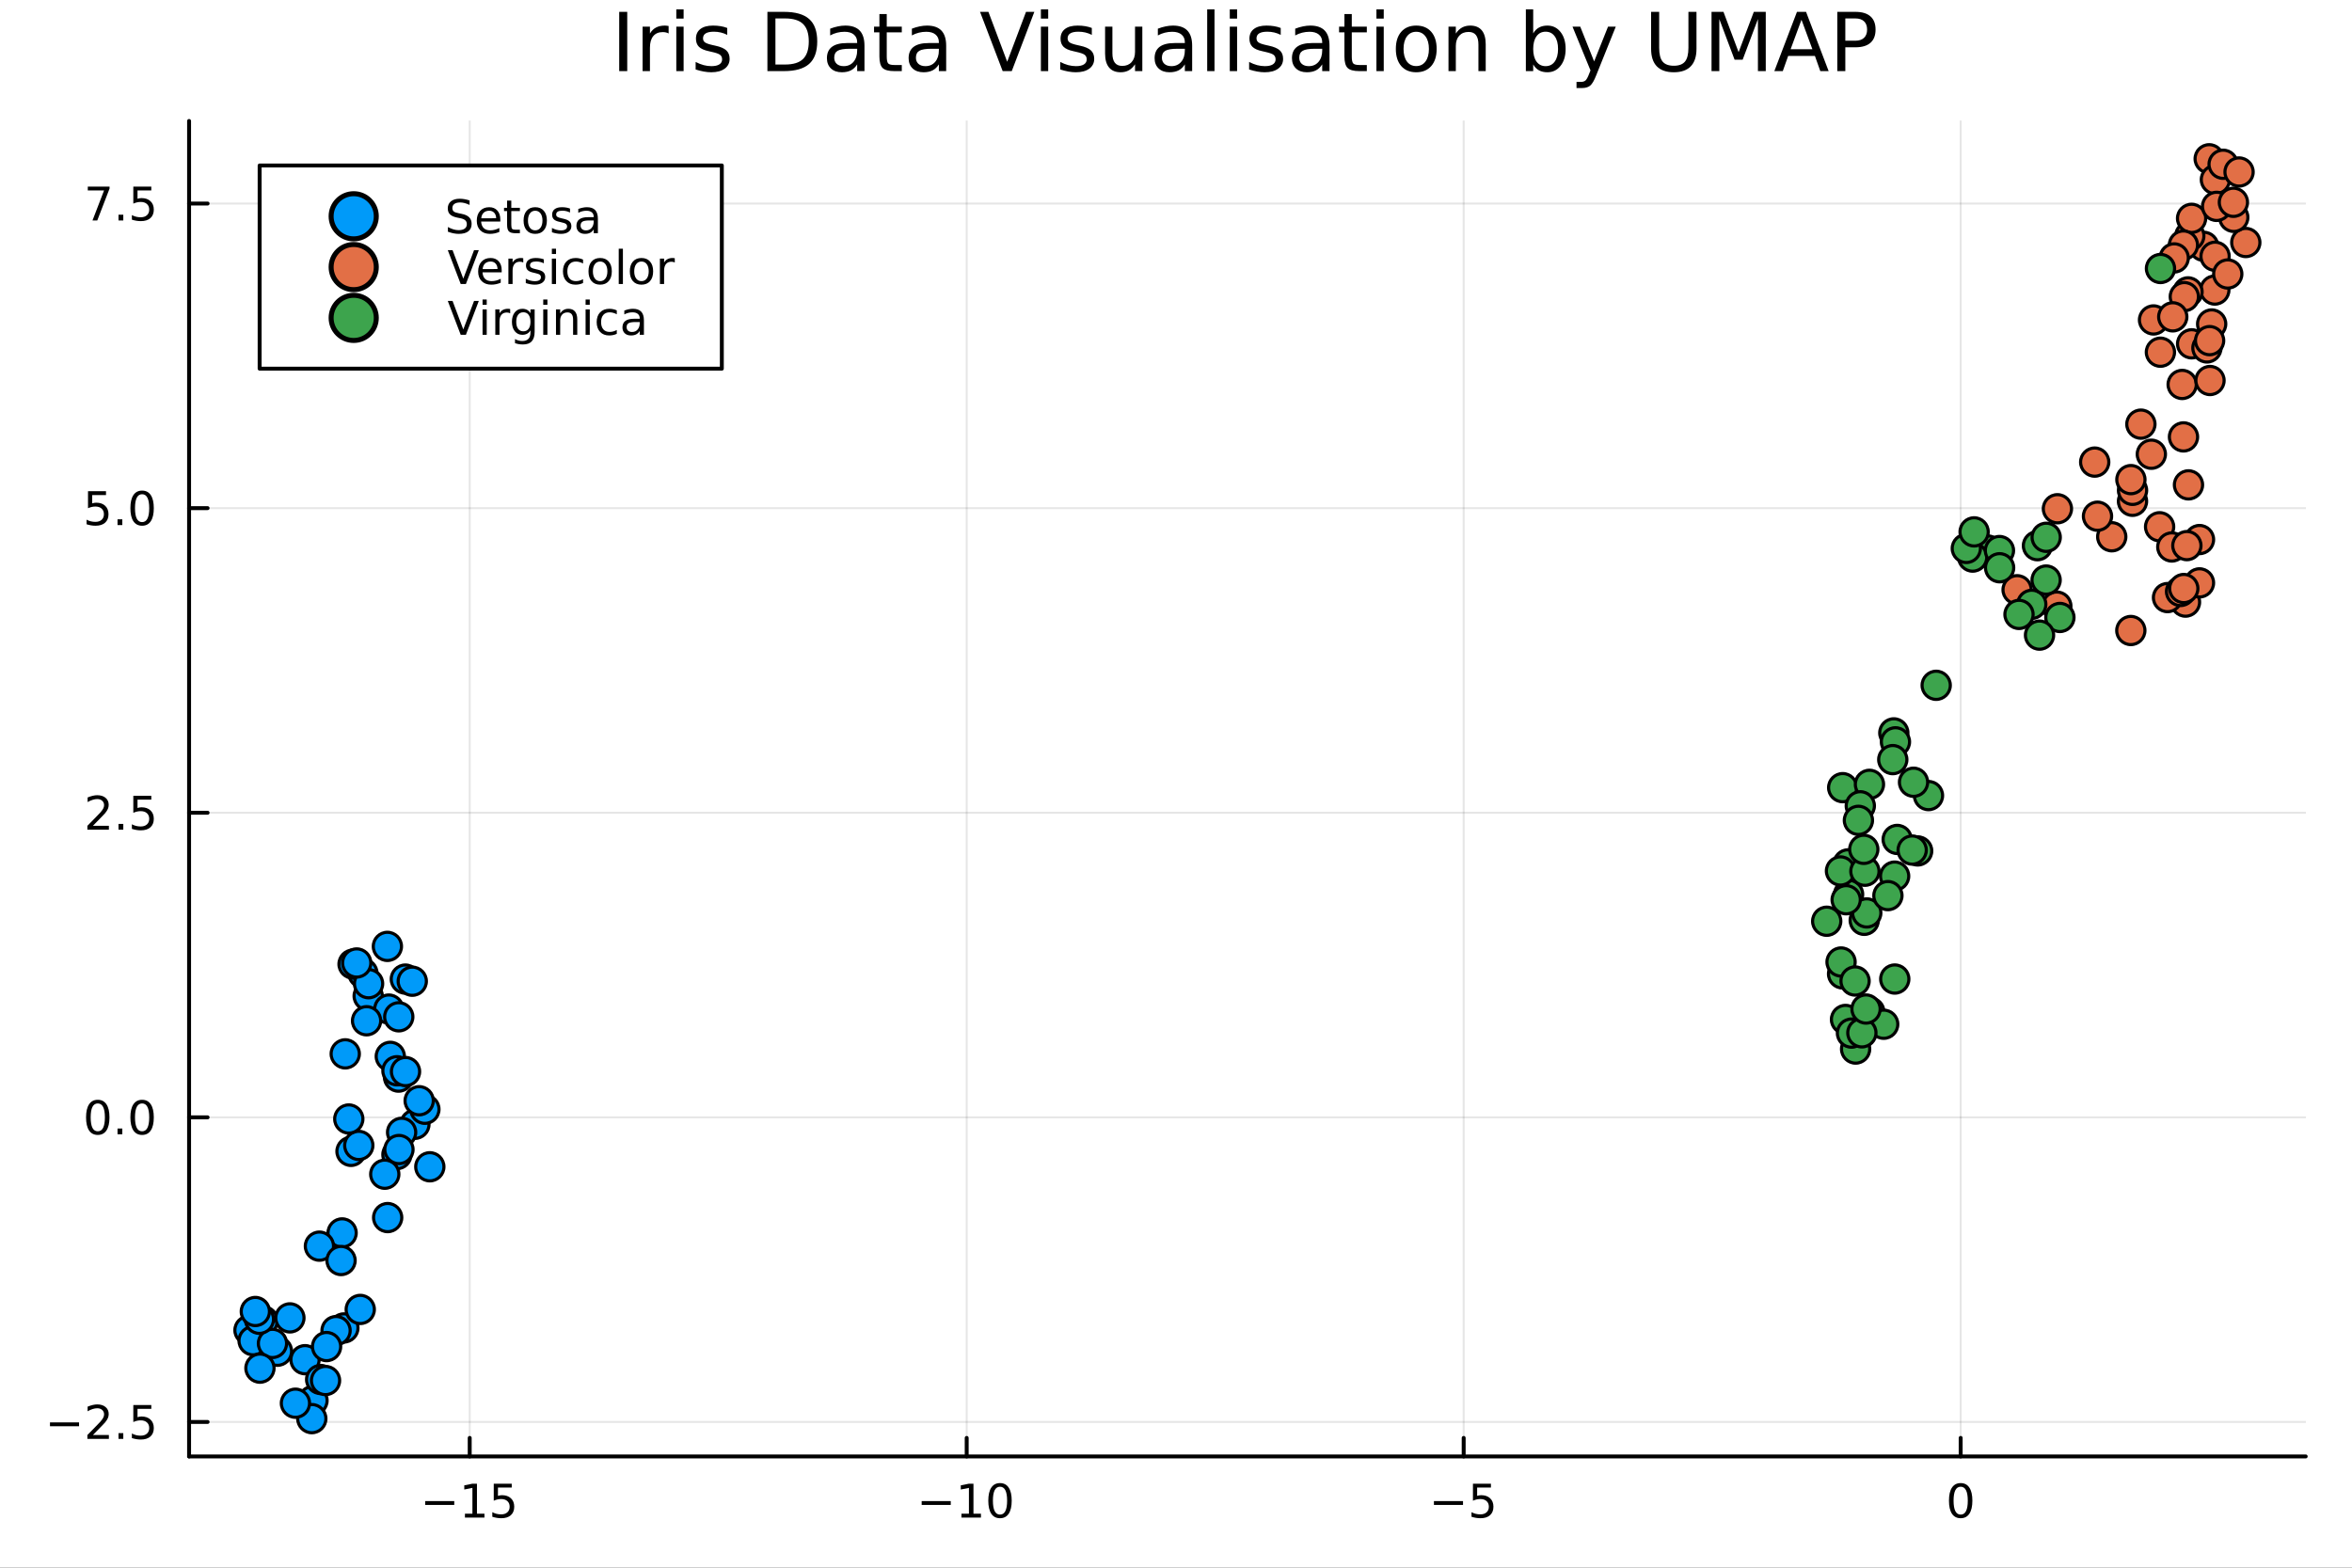 <?xml version="1.0" encoding="utf-8"?>
<svg xmlns="http://www.w3.org/2000/svg" xmlns:xlink="http://www.w3.org/1999/xlink" width="600" height="400" viewBox="0 0 2400 1600">
<rect x="0" y="0" width="2400" height="1600" fill="#333333" stroke="none"/>
<defs>
  <clipPath id="clip320">
    <rect x="0" y="0" width="2400" height="1600"/>
  </clipPath>
</defs>
<path clip-path="url(#clip320)" d="
M0 1600 L2400 1600 L2400 0 L0 0  Z
  " fill="#ffffff" fill-rule="evenodd" fill-opacity="1"/>
<defs>
  <clipPath id="clip321">
    <rect x="480" y="0" width="1681" height="1600"/>
  </clipPath>
</defs>
<path clip-path="url(#clip320)" d="
M192.941 1486.45 L2352.76 1486.45 L2352.76 123.472 L192.941 123.472  Z
  " fill="#ffffff" fill-rule="evenodd" fill-opacity="1"/>
<defs>
  <clipPath id="clip322">
    <rect x="192" y="123" width="2161" height="1364"/>
  </clipPath>
</defs>
<polyline clip-path="url(#clip322)" style="stroke:#000000; stroke-linecap:round; stroke-linejoin:round; stroke-width:2; stroke-opacity:0.1; fill:none" points="
  479.29,1486.45 479.29,123.472 
  "/>
<polyline clip-path="url(#clip322)" style="stroke:#000000; stroke-linecap:round; stroke-linejoin:round; stroke-width:2; stroke-opacity:0.1; fill:none" points="
  986.421,1486.45 986.421,123.472 
  "/>
<polyline clip-path="url(#clip322)" style="stroke:#000000; stroke-linecap:round; stroke-linejoin:round; stroke-width:2; stroke-opacity:0.1; fill:none" points="
  1493.55,1486.45 1493.55,123.472 
  "/>
<polyline clip-path="url(#clip322)" style="stroke:#000000; stroke-linecap:round; stroke-linejoin:round; stroke-width:2; stroke-opacity:0.1; fill:none" points="
  2000.68,1486.45 2000.68,123.472 
  "/>
<polyline clip-path="url(#clip320)" style="stroke:#000000; stroke-linecap:round; stroke-linejoin:round; stroke-width:4; stroke-opacity:1; fill:none" points="
  192.941,1486.45 2352.76,1486.45 
  "/>
<polyline clip-path="url(#clip320)" style="stroke:#000000; stroke-linecap:round; stroke-linejoin:round; stroke-width:4; stroke-opacity:1; fill:none" points="
  479.29,1486.45 479.29,1467.55 
  "/>
<polyline clip-path="url(#clip320)" style="stroke:#000000; stroke-linecap:round; stroke-linejoin:round; stroke-width:4; stroke-opacity:1; fill:none" points="
  986.421,1486.45 986.421,1467.55 
  "/>
<polyline clip-path="url(#clip320)" style="stroke:#000000; stroke-linecap:round; stroke-linejoin:round; stroke-width:4; stroke-opacity:1; fill:none" points="
  1493.55,1486.45 1493.55,1467.55 
  "/>
<polyline clip-path="url(#clip320)" style="stroke:#000000; stroke-linecap:round; stroke-linejoin:round; stroke-width:4; stroke-opacity:1; fill:none" points="
  2000.68,1486.45 2000.68,1467.55 
  "/>
<path clip-path="url(#clip320)" d="M433.851 1532.02 L463.527 1532.02 L463.527 1535.95 L433.851 1535.95 L433.851 1532.02 Z" fill="#000000" fill-rule="evenodd" fill-opacity="1" /><path clip-path="url(#clip320)" d="M474.429 1544.91 L482.068 1544.91 L482.068 1518.55 L473.758 1520.21 L473.758 1515.95 L482.022 1514.29 L486.698 1514.29 L486.698 1544.91 L494.337 1544.91 L494.337 1548.85 L474.429 1548.85 L474.429 1544.91 Z" fill="#000000" fill-rule="evenodd" fill-opacity="1" /><path clip-path="url(#clip320)" d="M503.827 1514.29 L522.184 1514.29 L522.184 1518.22 L508.11 1518.22 L508.11 1526.7 Q509.128 1526.35 510.147 1526.19 Q511.165 1526 512.184 1526 Q517.971 1526 521.35 1529.17 Q524.73 1532.34 524.73 1537.76 Q524.73 1543.34 521.258 1546.44 Q517.785 1549.52 511.466 1549.52 Q509.29 1549.52 507.022 1549.15 Q504.776 1548.78 502.369 1548.04 L502.369 1543.34 Q504.452 1544.47 506.674 1545.03 Q508.897 1545.58 511.373 1545.58 Q515.378 1545.58 517.716 1543.48 Q520.054 1541.37 520.054 1537.76 Q520.054 1534.15 517.716 1532.04 Q515.378 1529.94 511.373 1529.94 Q509.499 1529.94 507.624 1530.35 Q505.772 1530.77 503.827 1531.65 L503.827 1514.29 Z" fill="#000000" fill-rule="evenodd" fill-opacity="1" /><path clip-path="url(#clip320)" d="M940.484 1532.02 L970.16 1532.02 L970.16 1535.95 L940.484 1535.95 L940.484 1532.02 Z" fill="#000000" fill-rule="evenodd" fill-opacity="1" /><path clip-path="url(#clip320)" d="M981.063 1544.91 L988.701 1544.91 L988.701 1518.55 L980.391 1520.21 L980.391 1515.95 L988.655 1514.29 L993.331 1514.29 L993.331 1544.91 L1000.97 1544.91 L1000.97 1548.85 L981.063 1548.85 L981.063 1544.91 Z" fill="#000000" fill-rule="evenodd" fill-opacity="1" /><path clip-path="url(#clip320)" d="M1020.41 1517.37 Q1016.8 1517.37 1014.97 1520.93 Q1013.17 1524.47 1013.17 1531.6 Q1013.17 1538.71 1014.97 1542.27 Q1016.8 1545.82 1020.41 1545.82 Q1024.05 1545.82 1025.85 1542.27 Q1027.68 1538.71 1027.68 1531.6 Q1027.68 1524.47 1025.85 1520.93 Q1024.05 1517.37 1020.41 1517.37 M1020.41 1513.66 Q1026.22 1513.66 1029.28 1518.27 Q1032.36 1522.85 1032.36 1531.6 Q1032.36 1540.33 1029.28 1544.94 Q1026.22 1549.52 1020.41 1549.52 Q1014.6 1549.52 1011.53 1544.94 Q1008.47 1540.33 1008.47 1531.6 Q1008.47 1522.85 1011.53 1518.27 Q1014.6 1513.66 1020.41 1513.66 Z" fill="#000000" fill-rule="evenodd" fill-opacity="1" /><path clip-path="url(#clip320)" d="M1463.19 1532.02 L1492.87 1532.02 L1492.87 1535.95 L1463.19 1535.95 L1463.19 1532.02 Z" fill="#000000" fill-rule="evenodd" fill-opacity="1" /><path clip-path="url(#clip320)" d="M1503.01 1514.29 L1521.36 1514.29 L1521.36 1518.22 L1507.29 1518.22 L1507.29 1526.7 Q1508.31 1526.35 1509.33 1526.19 Q1510.35 1526 1511.36 1526 Q1517.15 1526 1520.53 1529.17 Q1523.91 1532.34 1523.91 1537.76 Q1523.91 1543.34 1520.44 1546.44 Q1516.97 1549.52 1510.65 1549.52 Q1508.47 1549.52 1506.2 1549.15 Q1503.96 1548.78 1501.55 1548.04 L1501.55 1543.34 Q1503.63 1544.47 1505.86 1545.03 Q1508.08 1545.58 1510.55 1545.58 Q1514.56 1545.58 1516.9 1543.48 Q1519.24 1541.37 1519.24 1537.76 Q1519.24 1534.15 1516.9 1532.04 Q1514.56 1529.94 1510.55 1529.94 Q1508.68 1529.94 1506.8 1530.35 Q1504.95 1530.77 1503.01 1531.65 L1503.01 1514.29 Z" fill="#000000" fill-rule="evenodd" fill-opacity="1" /><path clip-path="url(#clip320)" d="M2000.68 1517.37 Q1997.07 1517.37 1995.24 1520.93 Q1993.44 1524.47 1993.44 1531.6 Q1993.44 1538.71 1995.24 1542.27 Q1997.07 1545.82 2000.68 1545.82 Q2004.32 1545.82 2006.12 1542.27 Q2007.95 1538.71 2007.95 1531.6 Q2007.95 1524.47 2006.12 1520.93 Q2004.32 1517.37 2000.68 1517.37 M2000.68 1513.66 Q2006.49 1513.66 2009.55 1518.27 Q2012.63 1522.85 2012.63 1531.6 Q2012.63 1540.33 2009.55 1544.94 Q2006.49 1549.52 2000.68 1549.52 Q1994.87 1549.52 1991.79 1544.94 Q1988.74 1540.33 1988.74 1531.6 Q1988.74 1522.85 1991.79 1518.27 Q1994.87 1513.66 2000.68 1513.66 Z" fill="#000000" fill-rule="evenodd" fill-opacity="1" /><polyline clip-path="url(#clip322)" style="stroke:#000000; stroke-linecap:round; stroke-linejoin:round; stroke-width:2; stroke-opacity:0.1; fill:none" points="
  192.941,1451.26 2352.76,1451.26 
  "/>
<polyline clip-path="url(#clip322)" style="stroke:#000000; stroke-linecap:round; stroke-linejoin:round; stroke-width:2; stroke-opacity:0.1; fill:none" points="
  192.941,1140.38 2352.76,1140.38 
  "/>
<polyline clip-path="url(#clip322)" style="stroke:#000000; stroke-linecap:round; stroke-linejoin:round; stroke-width:2; stroke-opacity:0.1; fill:none" points="
  192.941,829.498 2352.76,829.498 
  "/>
<polyline clip-path="url(#clip322)" style="stroke:#000000; stroke-linecap:round; stroke-linejoin:round; stroke-width:2; stroke-opacity:0.1; fill:none" points="
  192.941,518.617 2352.76,518.617 
  "/>
<polyline clip-path="url(#clip322)" style="stroke:#000000; stroke-linecap:round; stroke-linejoin:round; stroke-width:2; stroke-opacity:0.1; fill:none" points="
  192.941,207.737 2352.76,207.737 
  "/>
<polyline clip-path="url(#clip320)" style="stroke:#000000; stroke-linecap:round; stroke-linejoin:round; stroke-width:4; stroke-opacity:1; fill:none" points="
  192.941,1486.45 192.941,123.472 
  "/>
<polyline clip-path="url(#clip320)" style="stroke:#000000; stroke-linecap:round; stroke-linejoin:round; stroke-width:4; stroke-opacity:1; fill:none" points="
  192.941,1451.26 211.838,1451.26 
  "/>
<polyline clip-path="url(#clip320)" style="stroke:#000000; stroke-linecap:round; stroke-linejoin:round; stroke-width:4; stroke-opacity:1; fill:none" points="
  192.941,1140.38 211.838,1140.38 
  "/>
<polyline clip-path="url(#clip320)" style="stroke:#000000; stroke-linecap:round; stroke-linejoin:round; stroke-width:4; stroke-opacity:1; fill:none" points="
  192.941,829.498 211.838,829.498 
  "/>
<polyline clip-path="url(#clip320)" style="stroke:#000000; stroke-linecap:round; stroke-linejoin:round; stroke-width:4; stroke-opacity:1; fill:none" points="
  192.941,518.617 211.838,518.617 
  "/>
<polyline clip-path="url(#clip320)" style="stroke:#000000; stroke-linecap:round; stroke-linejoin:round; stroke-width:4; stroke-opacity:1; fill:none" points="
  192.941,207.737 211.838,207.737 
  "/>
<path clip-path="url(#clip320)" d="M50.992 1451.71 L80.668 1451.71 L80.668 1455.65 L50.992 1455.65 L50.992 1451.71 Z" fill="#000000" fill-rule="evenodd" fill-opacity="1" /><path clip-path="url(#clip320)" d="M94.788 1464.6 L111.108 1464.6 L111.108 1468.54 L89.163 1468.54 L89.163 1464.6 Q91.825 1461.85 96.409 1457.22 Q101.015 1452.57 102.196 1451.22 Q104.441 1448.7 105.321 1446.96 Q106.223 1445.21 106.223 1443.52 Q106.223 1440.76 104.279 1439.03 Q102.358 1437.29 99.256 1437.29 Q97.057 1437.29 94.603 1438.05 Q92.172 1438.82 89.395 1440.37 L89.395 1435.65 Q92.219 1434.51 94.672 1433.93 Q97.126 1433.35 99.163 1433.35 Q104.534 1433.35 107.728 1436.04 Q110.922 1438.72 110.922 1443.21 Q110.922 1445.34 110.112 1447.27 Q109.325 1449.16 107.219 1451.76 Q106.64 1452.43 103.538 1455.65 Q100.436 1458.84 94.788 1464.6 Z" fill="#000000" fill-rule="evenodd" fill-opacity="1" /><path clip-path="url(#clip320)" d="M120.922 1462.66 L125.807 1462.66 L125.807 1468.54 L120.922 1468.54 L120.922 1462.66 Z" fill="#000000" fill-rule="evenodd" fill-opacity="1" /><path clip-path="url(#clip320)" d="M136.038 1433.98 L154.394 1433.98 L154.394 1437.91 L140.32 1437.91 L140.32 1446.39 Q141.339 1446.04 142.357 1445.88 Q143.376 1445.69 144.394 1445.69 Q150.181 1445.69 153.561 1448.86 Q156.941 1452.03 156.941 1457.45 Q156.941 1463.03 153.468 1466.13 Q149.996 1469.21 143.677 1469.21 Q141.501 1469.21 139.232 1468.84 Q136.987 1468.47 134.58 1467.73 L134.58 1463.03 Q136.663 1464.16 138.885 1464.72 Q141.107 1465.27 143.584 1465.27 Q147.589 1465.27 149.927 1463.17 Q152.265 1461.06 152.265 1457.45 Q152.265 1453.84 149.927 1451.73 Q147.589 1449.63 143.584 1449.63 Q141.709 1449.63 139.834 1450.04 Q137.982 1450.46 136.038 1451.34 L136.038 1433.98 Z" fill="#000000" fill-rule="evenodd" fill-opacity="1" /><path clip-path="url(#clip320)" d="M99.765 1126.18 Q96.154 1126.18 94.325 1129.74 Q92.52 1133.28 92.52 1140.41 Q92.52 1147.52 94.325 1151.08 Q96.154 1154.63 99.765 1154.63 Q103.399 1154.63 105.205 1151.08 Q107.033 1147.52 107.033 1140.41 Q107.033 1133.28 105.205 1129.74 Q103.399 1126.18 99.765 1126.18 M99.765 1122.47 Q105.575 1122.47 108.631 1127.08 Q111.709 1131.66 111.709 1140.41 Q111.709 1149.14 108.631 1153.75 Q105.575 1158.33 99.765 1158.33 Q93.955 1158.33 90.876 1153.75 Q87.821 1149.14 87.821 1140.41 Q87.821 1131.66 90.876 1127.08 Q93.955 1122.47 99.765 1122.47 Z" fill="#000000" fill-rule="evenodd" fill-opacity="1" /><path clip-path="url(#clip320)" d="M119.927 1151.78 L124.811 1151.78 L124.811 1157.66 L119.927 1157.66 L119.927 1151.78 Z" fill="#000000" fill-rule="evenodd" fill-opacity="1" /><path clip-path="url(#clip320)" d="M144.996 1126.18 Q141.385 1126.18 139.556 1129.74 Q137.751 1133.28 137.751 1140.41 Q137.751 1147.52 139.556 1151.08 Q141.385 1154.63 144.996 1154.63 Q148.63 1154.63 150.436 1151.08 Q152.265 1147.52 152.265 1140.41 Q152.265 1133.28 150.436 1129.74 Q148.63 1126.18 144.996 1126.18 M144.996 1122.47 Q150.806 1122.47 153.862 1127.08 Q156.941 1131.66 156.941 1140.41 Q156.941 1149.14 153.862 1153.75 Q150.806 1158.33 144.996 1158.33 Q139.186 1158.33 136.107 1153.75 Q133.052 1149.14 133.052 1140.41 Q133.052 1131.66 136.107 1127.08 Q139.186 1122.47 144.996 1122.47 Z" fill="#000000" fill-rule="evenodd" fill-opacity="1" /><path clip-path="url(#clip320)" d="M94.788 842.843 L111.108 842.843 L111.108 846.778 L89.163 846.778 L89.163 842.843 Q91.825 840.088 96.409 835.458 Q101.015 830.806 102.196 829.463 Q104.441 826.94 105.321 825.204 Q106.223 823.444 106.223 821.755 Q106.223 819 104.279 817.264 Q102.358 815.528 99.256 815.528 Q97.057 815.528 94.603 816.292 Q92.172 817.056 89.395 818.607 L89.395 813.884 Q92.219 812.75 94.672 812.171 Q97.126 811.593 99.163 811.593 Q104.534 811.593 107.728 814.278 Q110.922 816.963 110.922 821.454 Q110.922 823.583 110.112 825.505 Q109.325 827.403 107.219 829.995 Q106.64 830.667 103.538 833.884 Q100.436 837.079 94.788 842.843 Z" fill="#000000" fill-rule="evenodd" fill-opacity="1" /><path clip-path="url(#clip320)" d="M120.922 840.898 L125.807 840.898 L125.807 846.778 L120.922 846.778 L120.922 840.898 Z" fill="#000000" fill-rule="evenodd" fill-opacity="1" /><path clip-path="url(#clip320)" d="M136.038 812.218 L154.394 812.218 L154.394 816.153 L140.32 816.153 L140.32 824.625 Q141.339 824.278 142.357 824.116 Q143.376 823.931 144.394 823.931 Q150.181 823.931 153.561 827.102 Q156.941 830.273 156.941 835.69 Q156.941 841.268 153.468 844.37 Q149.996 847.449 143.677 847.449 Q141.501 847.449 139.232 847.079 Q136.987 846.708 134.58 845.967 L134.58 841.268 Q136.663 842.403 138.885 842.958 Q141.107 843.514 143.584 843.514 Q147.589 843.514 149.927 841.407 Q152.265 839.301 152.265 835.69 Q152.265 832.079 149.927 829.972 Q147.589 827.866 143.584 827.866 Q141.709 827.866 139.834 828.282 Q137.982 828.699 136.038 829.579 L136.038 812.218 Z" fill="#000000" fill-rule="evenodd" fill-opacity="1" /><path clip-path="url(#clip320)" d="M89.811 501.337 L108.168 501.337 L108.168 505.272 L94.094 505.272 L94.094 513.744 Q95.112 513.397 96.131 513.235 Q97.149 513.05 98.168 513.05 Q103.955 513.05 107.334 516.221 Q110.714 519.393 110.714 524.809 Q110.714 530.388 107.242 533.49 Q103.77 536.568 97.45 536.568 Q95.274 536.568 93.006 536.198 Q90.76 535.828 88.353 535.087 L88.353 530.388 Q90.436 531.522 92.659 532.078 Q94.881 532.633 97.358 532.633 Q101.362 532.633 103.7 530.527 Q106.038 528.42 106.038 524.809 Q106.038 521.198 103.7 519.092 Q101.362 516.985 97.358 516.985 Q95.483 516.985 93.608 517.402 Q91.756 517.818 89.811 518.698 L89.811 501.337 Z" fill="#000000" fill-rule="evenodd" fill-opacity="1" /><path clip-path="url(#clip320)" d="M119.927 530.017 L124.811 530.017 L124.811 535.897 L119.927 535.897 L119.927 530.017 Z" fill="#000000" fill-rule="evenodd" fill-opacity="1" /><path clip-path="url(#clip320)" d="M144.996 504.416 Q141.385 504.416 139.556 507.981 Q137.751 511.522 137.751 518.652 Q137.751 525.758 139.556 529.323 Q141.385 532.865 144.996 532.865 Q148.63 532.865 150.436 529.323 Q152.265 525.758 152.265 518.652 Q152.265 511.522 150.436 507.981 Q148.63 504.416 144.996 504.416 M144.996 500.712 Q150.806 500.712 153.862 505.319 Q156.941 509.902 156.941 518.652 Q156.941 527.379 153.862 531.985 Q150.806 536.568 144.996 536.568 Q139.186 536.568 136.107 531.985 Q133.052 527.379 133.052 518.652 Q133.052 509.902 136.107 505.319 Q139.186 500.712 144.996 500.712 Z" fill="#000000" fill-rule="evenodd" fill-opacity="1" /><path clip-path="url(#clip320)" d="M89.58 190.457 L111.802 190.457 L111.802 192.447 L99.256 225.017 L94.371 225.017 L106.177 194.392 L89.58 194.392 L89.58 190.457 Z" fill="#000000" fill-rule="evenodd" fill-opacity="1" /><path clip-path="url(#clip320)" d="M120.922 219.137 L125.807 219.137 L125.807 225.017 L120.922 225.017 L120.922 219.137 Z" fill="#000000" fill-rule="evenodd" fill-opacity="1" /><path clip-path="url(#clip320)" d="M136.038 190.457 L154.394 190.457 L154.394 194.392 L140.32 194.392 L140.32 202.864 Q141.339 202.517 142.357 202.355 Q143.376 202.169 144.394 202.169 Q150.181 202.169 153.561 205.341 Q156.941 208.512 156.941 213.929 Q156.941 219.507 153.468 222.609 Q149.996 225.688 143.677 225.688 Q141.501 225.688 139.232 225.317 Q136.987 224.947 134.58 224.206 L134.58 219.507 Q136.663 220.642 138.885 221.197 Q141.107 221.753 143.584 221.753 Q147.589 221.753 149.927 219.646 Q152.265 217.54 152.265 213.929 Q152.265 210.318 149.927 208.211 Q147.589 206.105 143.584 206.105 Q141.709 206.105 139.834 206.521 Q137.982 206.938 136.038 207.818 L136.038 190.457 Z" fill="#000000" fill-rule="evenodd" fill-opacity="1" /><path clip-path="url(#clip320)" d="M631.853 12.096 L640.036 12.096 L640.036 72.576 L631.853 72.576 L631.853 12.096 Z" fill="#000000" fill-rule="evenodd" fill-opacity="1" /><path clip-path="url(#clip320)" d="M682.287 34.173 Q681.031 33.444 679.533 33.12 Q678.074 32.756 676.292 32.756 Q669.972 32.756 666.57 36.888 Q663.207 40.979 663.207 48.676 L663.207 72.576 L655.713 72.576 L655.713 27.206 L663.207 27.206 L663.207 34.254 Q665.557 30.122 669.324 28.138 Q673.092 26.112 678.479 26.112 Q679.249 26.112 680.181 26.234 Q681.112 26.315 682.247 26.517 L682.287 34.173 Z" fill="#000000" fill-rule="evenodd" fill-opacity="1" /><path clip-path="url(#clip320)" d="M690.105 27.206 L697.559 27.206 L697.559 72.576 L690.105 72.576 L690.105 27.206 M690.105 9.544 L697.559 9.544 L697.559 18.983 L690.105 18.983 L690.105 9.544 Z" fill="#000000" fill-rule="evenodd" fill-opacity="1" /><path clip-path="url(#clip320)" d="M742.079 28.543 L742.079 35.591 Q738.919 33.971 735.516 33.161 Q732.113 32.35 728.468 32.35 Q722.918 32.35 720.123 34.052 Q717.368 35.753 717.368 39.156 Q717.368 41.749 719.353 43.248 Q721.338 44.706 727.333 46.043 L729.885 46.61 Q737.825 48.311 741.147 51.43 Q744.509 54.509 744.509 60.059 Q744.509 66.378 739.486 70.064 Q734.503 73.751 725.753 73.751 Q722.108 73.751 718.138 73.022 Q714.208 72.333 709.833 70.915 L709.833 63.218 Q713.965 65.365 717.976 66.459 Q721.986 67.512 725.915 67.512 Q731.182 67.512 734.017 65.73 Q736.853 63.907 736.853 60.626 Q736.853 57.588 734.787 55.967 Q732.761 54.347 725.834 52.848 L723.242 52.24 Q716.315 50.782 713.236 47.785 Q710.157 44.746 710.157 39.48 Q710.157 33.08 714.694 29.596 Q719.231 26.112 727.576 26.112 Q731.708 26.112 735.354 26.72 Q739 27.327 742.079 28.543 Z" fill="#000000" fill-rule="evenodd" fill-opacity="1" /><path clip-path="url(#clip320)" d="M791.257 18.82 L791.257 65.852 L801.141 65.852 Q813.658 65.852 819.451 60.18 Q825.284 54.509 825.284 42.275 Q825.284 30.122 819.451 24.492 Q813.658 18.82 801.141 18.82 L791.257 18.82 M783.074 12.096 L799.885 12.096 Q817.466 12.096 825.689 19.428 Q833.913 26.72 833.913 42.275 Q833.913 57.912 825.649 65.244 Q817.385 72.576 799.885 72.576 L783.074 72.576 L783.074 12.096 Z" fill="#000000" fill-rule="evenodd" fill-opacity="1" /><path clip-path="url(#clip320)" d="M867.251 49.769 Q858.218 49.769 854.734 51.835 Q851.25 53.901 851.25 58.884 Q851.25 62.854 853.843 65.203 Q856.476 67.512 860.973 67.512 Q867.17 67.512 870.897 63.137 Q874.665 58.722 874.665 51.43 L874.665 49.769 L867.251 49.769 M882.118 46.691 L882.118 72.576 L874.665 72.576 L874.665 65.689 Q872.113 69.821 868.305 71.806 Q864.497 73.751 858.988 73.751 Q852.02 73.751 847.888 69.862 Q843.797 65.933 843.797 59.37 Q843.797 51.714 848.901 47.825 Q854.046 43.936 864.213 43.936 L874.665 43.936 L874.665 43.207 Q874.665 38.062 871.262 35.267 Q867.9 32.431 861.783 32.431 Q857.894 32.431 854.208 33.363 Q850.521 34.295 847.118 36.158 L847.118 29.272 Q851.21 27.692 855.058 26.922 Q858.907 26.112 862.552 26.112 Q872.396 26.112 877.257 31.216 Q882.118 36.32 882.118 46.691 Z" fill="#000000" fill-rule="evenodd" fill-opacity="1" /><path clip-path="url(#clip320)" d="M904.844 14.324 L904.844 27.206 L920.197 27.206 L920.197 32.999 L904.844 32.999 L904.844 57.628 Q904.844 63.178 906.343 64.758 Q907.882 66.338 912.541 66.338 L920.197 66.338 L920.197 72.576 L912.541 72.576 Q903.912 72.576 900.631 69.376 Q897.35 66.135 897.35 57.628 L897.35 32.999 L891.881 32.999 L891.881 27.206 L897.35 27.206 L897.35 14.324 L904.844 14.324 Z" fill="#000000" fill-rule="evenodd" fill-opacity="1" /><path clip-path="url(#clip320)" d="M950.619 49.769 Q941.586 49.769 938.102 51.835 Q934.618 53.901 934.618 58.884 Q934.618 62.854 937.211 65.203 Q939.844 67.512 944.34 67.512 Q950.538 67.512 954.265 63.137 Q958.032 58.722 958.032 51.43 L958.032 49.769 L950.619 49.769 M965.486 46.691 L965.486 72.576 L958.032 72.576 L958.032 65.689 Q955.48 69.821 951.672 71.806 Q947.864 73.751 942.355 73.751 Q935.388 73.751 931.256 69.862 Q927.164 65.933 927.164 59.37 Q927.164 51.714 932.268 47.825 Q937.413 43.936 947.581 43.936 L958.032 43.936 L958.032 43.207 Q958.032 38.062 954.629 35.267 Q951.267 32.431 945.15 32.431 Q941.262 32.431 937.575 33.363 Q933.889 34.295 930.486 36.158 L930.486 29.272 Q934.578 27.692 938.426 26.922 Q942.274 26.112 945.92 26.112 Q955.764 26.112 960.625 31.216 Q965.486 36.32 965.486 46.691 Z" fill="#000000" fill-rule="evenodd" fill-opacity="1" /><path clip-path="url(#clip320)" d="M1023.13 72.576 L1000.04 12.096 L1008.59 12.096 L1027.75 63.016 L1046.95 12.096 L1055.46 12.096 L1032.41 72.576 L1023.13 72.576 Z" fill="#000000" fill-rule="evenodd" fill-opacity="1" /><path clip-path="url(#clip320)" d="M1062.14 27.206 L1069.59 27.206 L1069.59 72.576 L1062.14 72.576 L1062.14 27.206 M1062.14 9.544 L1069.59 9.544 L1069.59 18.983 L1062.14 18.983 L1062.14 9.544 Z" fill="#000000" fill-rule="evenodd" fill-opacity="1" /><path clip-path="url(#clip320)" d="M1114.11 28.543 L1114.11 35.591 Q1110.95 33.971 1107.55 33.161 Q1104.15 32.35 1100.5 32.35 Q1094.95 32.35 1092.16 34.052 Q1089.4 35.753 1089.4 39.156 Q1089.4 41.749 1091.39 43.248 Q1093.37 44.706 1099.37 46.043 L1101.92 46.61 Q1109.86 48.311 1113.18 51.43 Q1116.54 54.509 1116.54 60.059 Q1116.54 66.378 1111.52 70.064 Q1106.54 73.751 1097.79 73.751 Q1094.14 73.751 1090.17 73.022 Q1086.24 72.333 1081.87 70.915 L1081.87 63.218 Q1086 65.365 1090.01 66.459 Q1094.02 67.512 1097.95 67.512 Q1103.22 67.512 1106.05 65.73 Q1108.89 63.907 1108.89 60.626 Q1108.89 57.588 1106.82 55.967 Q1104.8 54.347 1097.87 52.848 L1095.28 52.24 Q1088.35 50.782 1085.27 47.785 Q1082.19 44.746 1082.19 39.48 Q1082.19 33.08 1086.73 29.596 Q1091.27 26.112 1099.61 26.112 Q1103.74 26.112 1107.39 26.72 Q1111.03 27.327 1114.11 28.543 Z" fill="#000000" fill-rule="evenodd" fill-opacity="1" /><path clip-path="url(#clip320)" d="M1127.64 54.671 L1127.64 27.206 L1135.1 27.206 L1135.1 54.387 Q1135.1 60.828 1137.61 64.069 Q1140.12 67.269 1145.14 67.269 Q1151.18 67.269 1154.66 63.421 Q1158.19 59.573 1158.19 52.929 L1158.19 27.206 L1165.64 27.206 L1165.64 72.576 L1158.19 72.576 L1158.19 65.608 Q1155.47 69.74 1151.87 71.766 Q1148.3 73.751 1143.56 73.751 Q1135.75 73.751 1131.69 68.89 Q1127.64 64.029 1127.64 54.671 M1146.4 26.112 L1146.4 26.112 Z" fill="#000000" fill-rule="evenodd" fill-opacity="1" /><path clip-path="url(#clip320)" d="M1201.61 49.769 Q1192.58 49.769 1189.1 51.835 Q1185.61 53.901 1185.61 58.884 Q1185.61 62.854 1188.2 65.203 Q1190.84 67.512 1195.33 67.512 Q1201.53 67.512 1205.26 63.137 Q1209.03 58.722 1209.03 51.43 L1209.03 49.769 L1201.61 49.769 M1216.48 46.691 L1216.48 72.576 L1209.03 72.576 L1209.03 65.689 Q1206.47 69.821 1202.67 71.806 Q1198.86 73.751 1193.35 73.751 Q1186.38 73.751 1182.25 69.862 Q1178.16 65.933 1178.16 59.37 Q1178.16 51.714 1183.26 47.825 Q1188.41 43.936 1198.57 43.936 L1209.03 43.936 L1209.03 43.207 Q1209.03 38.062 1205.62 35.267 Q1202.26 32.431 1196.14 32.431 Q1192.26 32.431 1188.57 33.363 Q1184.88 34.295 1181.48 36.158 L1181.48 29.272 Q1185.57 27.692 1189.42 26.922 Q1193.27 26.112 1196.91 26.112 Q1206.76 26.112 1211.62 31.216 Q1216.48 36.32 1216.48 46.691 Z" fill="#000000" fill-rule="evenodd" fill-opacity="1" /><path clip-path="url(#clip320)" d="M1231.83 9.544 L1239.29 9.544 L1239.29 72.576 L1231.83 72.576 L1231.83 9.544 Z" fill="#000000" fill-rule="evenodd" fill-opacity="1" /><path clip-path="url(#clip320)" d="M1254.88 27.206 L1262.34 27.206 L1262.34 72.576 L1254.88 72.576 L1254.88 27.206 M1254.88 9.544 L1262.34 9.544 L1262.34 18.983 L1254.88 18.983 L1254.88 9.544 Z" fill="#000000" fill-rule="evenodd" fill-opacity="1" /><path clip-path="url(#clip320)" d="M1306.86 28.543 L1306.86 35.591 Q1303.7 33.971 1300.29 33.161 Q1296.89 32.35 1293.24 32.35 Q1287.69 32.35 1284.9 34.052 Q1282.15 35.753 1282.15 39.156 Q1282.15 41.749 1284.13 43.248 Q1286.11 44.706 1292.11 46.043 L1294.66 46.61 Q1302.6 48.311 1305.92 51.43 Q1309.29 54.509 1309.29 60.059 Q1309.29 66.378 1304.26 70.064 Q1299.28 73.751 1290.53 73.751 Q1286.88 73.751 1282.91 73.022 Q1278.99 72.333 1274.61 70.915 L1274.61 63.218 Q1278.74 65.365 1282.75 66.459 Q1286.76 67.512 1290.69 67.512 Q1295.96 67.512 1298.79 65.73 Q1301.63 63.907 1301.63 60.626 Q1301.63 57.588 1299.56 55.967 Q1297.54 54.347 1290.61 52.848 L1288.02 52.24 Q1281.09 50.782 1278.01 47.785 Q1274.93 44.746 1274.93 39.48 Q1274.93 33.08 1279.47 29.596 Q1284.01 26.112 1292.35 26.112 Q1296.49 26.112 1300.13 26.72 Q1303.78 27.327 1306.86 28.543 Z" fill="#000000" fill-rule="evenodd" fill-opacity="1" /><path clip-path="url(#clip320)" d="M1341.77 49.769 Q1332.74 49.769 1329.26 51.835 Q1325.77 53.901 1325.77 58.884 Q1325.77 62.854 1328.37 65.203 Q1331 67.512 1335.5 67.512 Q1341.69 67.512 1345.42 63.137 Q1349.19 58.722 1349.19 51.43 L1349.19 49.769 L1341.77 49.769 M1356.64 46.691 L1356.64 72.576 L1349.19 72.576 L1349.19 65.689 Q1346.64 69.821 1342.83 71.806 Q1339.02 73.751 1333.51 73.751 Q1326.54 73.751 1322.41 69.862 Q1318.32 65.933 1318.32 59.37 Q1318.32 51.714 1323.42 47.825 Q1328.57 43.936 1338.74 43.936 L1349.19 43.936 L1349.19 43.207 Q1349.19 38.062 1345.78 35.267 Q1342.42 32.431 1336.31 32.431 Q1332.42 32.431 1328.73 33.363 Q1325.04 34.295 1321.64 36.158 L1321.64 29.272 Q1325.73 27.692 1329.58 26.922 Q1333.43 26.112 1337.08 26.112 Q1346.92 26.112 1351.78 31.216 Q1356.64 36.32 1356.64 46.691 Z" fill="#000000" fill-rule="evenodd" fill-opacity="1" /><path clip-path="url(#clip320)" d="M1379.37 14.324 L1379.37 27.206 L1394.72 27.206 L1394.72 32.999 L1379.37 32.999 L1379.37 57.628 Q1379.37 63.178 1380.87 64.758 Q1382.4 66.338 1387.06 66.338 L1394.72 66.338 L1394.72 72.576 L1387.06 72.576 Q1378.44 72.576 1375.15 69.376 Q1371.87 66.135 1371.87 57.628 L1371.87 32.999 L1366.4 32.999 L1366.4 27.206 L1371.87 27.206 L1371.87 14.324 L1379.37 14.324 Z" fill="#000000" fill-rule="evenodd" fill-opacity="1" /><path clip-path="url(#clip320)" d="M1404.52 27.206 L1411.98 27.206 L1411.98 72.576 L1404.52 72.576 L1404.52 27.206 M1404.52 9.544 L1411.98 9.544 L1411.98 18.983 L1404.52 18.983 L1404.52 9.544 Z" fill="#000000" fill-rule="evenodd" fill-opacity="1" /><path clip-path="url(#clip320)" d="M1445.15 32.431 Q1439.16 32.431 1435.67 37.131 Q1432.19 41.789 1432.19 49.931 Q1432.19 58.074 1435.63 62.773 Q1439.12 67.431 1445.15 67.431 Q1451.11 67.431 1454.59 62.732 Q1458.08 58.033 1458.08 49.931 Q1458.08 41.87 1454.59 37.171 Q1451.11 32.431 1445.15 32.431 M1445.15 26.112 Q1454.88 26.112 1460.43 32.431 Q1465.98 38.751 1465.98 49.931 Q1465.98 61.071 1460.43 67.431 Q1454.88 73.751 1445.15 73.751 Q1435.39 73.751 1429.84 67.431 Q1424.33 61.071 1424.33 49.931 Q1424.33 38.751 1429.84 32.431 Q1435.39 26.112 1445.15 26.112 Z" fill="#000000" fill-rule="evenodd" fill-opacity="1" /><path clip-path="url(#clip320)" d="M1516.04 45.192 L1516.04 72.576 L1508.59 72.576 L1508.59 45.435 Q1508.59 38.994 1506.08 35.794 Q1503.57 32.594 1498.54 32.594 Q1492.51 32.594 1489.02 36.442 Q1485.54 40.29 1485.54 46.934 L1485.54 72.576 L1478.05 72.576 L1478.05 27.206 L1485.54 27.206 L1485.54 34.254 Q1488.21 30.163 1491.82 28.138 Q1495.47 26.112 1500.21 26.112 Q1508.02 26.112 1512.03 30.973 Q1516.04 35.794 1516.04 45.192 Z" fill="#000000" fill-rule="evenodd" fill-opacity="1" /><path clip-path="url(#clip320)" d="M1589.85 49.931 Q1589.85 41.708 1586.45 37.05 Q1583.09 32.35 1577.17 32.35 Q1571.26 32.35 1567.86 37.05 Q1564.49 41.708 1564.49 49.931 Q1564.49 58.155 1567.86 62.854 Q1571.26 67.512 1577.17 67.512 Q1583.09 67.512 1586.45 62.854 Q1589.85 58.155 1589.85 49.931 M1564.49 34.092 Q1566.84 30.041 1570.41 28.097 Q1574.01 26.112 1579 26.112 Q1587.26 26.112 1592.4 32.675 Q1597.59 39.237 1597.59 49.931 Q1597.59 60.626 1592.4 67.188 Q1587.26 73.751 1579 73.751 Q1574.01 73.751 1570.41 71.806 Q1566.84 69.821 1564.49 65.77 L1564.49 72.576 L1557 72.576 L1557 9.544 L1564.49 9.544 L1564.49 34.092 Z" fill="#000000" fill-rule="evenodd" fill-opacity="1" /><path clip-path="url(#clip320)" d="M1628.82 76.789 Q1625.66 84.891 1622.66 87.362 Q1619.67 89.833 1614.64 89.833 L1608.69 89.833 L1608.69 83.594 L1613.06 83.594 Q1616.14 83.594 1617.84 82.136 Q1619.54 80.678 1621.61 75.25 L1622.95 71.847 L1604.6 27.206 L1612.5 27.206 L1626.67 62.692 L1640.85 27.206 L1648.75 27.206 L1628.82 76.789 Z" fill="#000000" fill-rule="evenodd" fill-opacity="1" /><path clip-path="url(#clip320)" d="M1684.8 12.096 L1693.03 12.096 L1693.03 48.838 Q1693.03 58.56 1696.55 62.854 Q1700.08 67.107 1707.98 67.107 Q1715.83 67.107 1719.36 62.854 Q1722.88 58.56 1722.88 48.838 L1722.88 12.096 L1731.11 12.096 L1731.11 49.85 Q1731.11 61.679 1725.23 67.715 Q1719.4 73.751 1707.98 73.751 Q1696.51 73.751 1690.64 67.715 Q1684.8 61.679 1684.8 49.85 L1684.8 12.096 Z" fill="#000000" fill-rule="evenodd" fill-opacity="1" /><path clip-path="url(#clip320)" d="M1746.46 12.096 L1758.65 12.096 L1774.09 53.253 L1789.6 12.096 L1801.8 12.096 L1801.8 72.576 L1793.81 72.576 L1793.81 19.469 L1778.22 60.95 L1770 60.95 L1754.4 19.469 L1754.4 72.576 L1746.46 72.576 L1746.46 12.096 Z" fill="#000000" fill-rule="evenodd" fill-opacity="1" /><path clip-path="url(#clip320)" d="M1838.25 20.157 L1827.15 50.255 L1849.39 50.255 L1838.25 20.157 M1833.64 12.096 L1842.91 12.096 L1865.96 72.576 L1857.45 72.576 L1851.95 57.061 L1824.68 57.061 L1819.17 72.576 L1810.55 72.576 L1833.64 12.096 Z" fill="#000000" fill-rule="evenodd" fill-opacity="1" /><path clip-path="url(#clip320)" d="M1882.98 18.82 L1882.98 41.546 L1893.26 41.546 Q1898.98 41.546 1902.1 38.589 Q1905.21 35.632 1905.21 30.163 Q1905.21 24.735 1902.1 21.778 Q1898.98 18.82 1893.26 18.82 L1882.98 18.82 M1874.79 12.096 L1893.26 12.096 Q1903.43 12.096 1908.62 16.714 Q1913.84 21.292 1913.84 30.163 Q1913.84 39.115 1908.62 43.693 Q1903.43 48.271 1893.26 48.271 L1882.98 48.271 L1882.98 72.576 L1874.79 72.576 L1874.79 12.096 Z" fill="#000000" fill-rule="evenodd" fill-opacity="1" /><circle clip-path="url(#clip322)" cx="423.389" cy="1147.48" r="14.4" fill="#009af9" fill-rule="evenodd" fill-opacity="1" stroke="#000000" stroke-opacity="1" stroke-width="3.2"/>
<circle clip-path="url(#clip322)" cx="254.067" cy="1357.61" r="14.4" fill="#009af9" fill-rule="evenodd" fill-opacity="1" stroke="#000000" stroke-opacity="1" stroke-width="3.2"/>
<circle clip-path="url(#clip322)" cx="350.886" cy="1355.33" r="14.4" fill="#009af9" fill-rule="evenodd" fill-opacity="1" stroke="#000000" stroke-opacity="1" stroke-width="3.2"/>
<circle clip-path="url(#clip322)" cx="311.237" cy="1387.72" r="14.4" fill="#009af9" fill-rule="evenodd" fill-opacity="1" stroke="#000000" stroke-opacity="1" stroke-width="3.2"/>
<circle clip-path="url(#clip322)" cx="405.037" cy="1178.39" r="14.4" fill="#009af9" fill-rule="evenodd" fill-opacity="1" stroke="#000000" stroke-opacity="1" stroke-width="3.2"/>
<circle clip-path="url(#clip322)" cx="375.7" cy="1016.52" r="14.4" fill="#009af9" fill-rule="evenodd" fill-opacity="1" stroke="#000000" stroke-opacity="1" stroke-width="3.2"/>
<circle clip-path="url(#clip322)" cx="342.915" cy="1358.03" r="14.4" fill="#009af9" fill-rule="evenodd" fill-opacity="1" stroke="#000000" stroke-opacity="1" stroke-width="3.2"/>
<circle clip-path="url(#clip322)" cx="392.626" cy="1198.42" r="14.4" fill="#009af9" fill-rule="evenodd" fill-opacity="1" stroke="#000000" stroke-opacity="1" stroke-width="3.2"/>
<circle clip-path="url(#clip322)" cx="319.375" cy="1429.41" r="14.4" fill="#009af9" fill-rule="evenodd" fill-opacity="1" stroke="#000000" stroke-opacity="1" stroke-width="3.2"/>
<circle clip-path="url(#clip322)" cx="268.609" cy="1348.05" r="14.4" fill="#009af9" fill-rule="evenodd" fill-opacity="1" stroke="#000000" stroke-opacity="1" stroke-width="3.2"/>
<circle clip-path="url(#clip322)" cx="396.748" cy="1029.88" r="14.4" fill="#009af9" fill-rule="evenodd" fill-opacity="1" stroke="#000000" stroke-opacity="1" stroke-width="3.2"/>
<circle clip-path="url(#clip322)" cx="349.096" cy="1258.34" r="14.4" fill="#009af9" fill-rule="evenodd" fill-opacity="1" stroke="#000000" stroke-opacity="1" stroke-width="3.2"/>
<circle clip-path="url(#clip322)" cx="283.127" cy="1379.08" r="14.4" fill="#009af9" fill-rule="evenodd" fill-opacity="1" stroke="#000000" stroke-opacity="1" stroke-width="3.2"/>
<circle clip-path="url(#clip322)" cx="327.215" cy="1407.93" r="14.4" fill="#009af9" fill-rule="evenodd" fill-opacity="1" stroke="#000000" stroke-opacity="1" stroke-width="3.2"/>
<circle clip-path="url(#clip322)" cx="370.327" cy="993.342" r="14.4" fill="#009af9" fill-rule="evenodd" fill-opacity="1" stroke="#000000" stroke-opacity="1" stroke-width="3.2"/>
<circle clip-path="url(#clip322)" cx="360.25" cy="983.98" r="14.4" fill="#009af9" fill-rule="evenodd" fill-opacity="1" stroke="#000000" stroke-opacity="1" stroke-width="3.2"/>
<circle clip-path="url(#clip322)" cx="376.103" cy="1003.97" r="14.4" fill="#009af9" fill-rule="evenodd" fill-opacity="1" stroke="#000000" stroke-opacity="1" stroke-width="3.2"/>
<circle clip-path="url(#clip322)" cx="433.562" cy="1132.13" r="14.4" fill="#009af9" fill-rule="evenodd" fill-opacity="1" stroke="#000000" stroke-opacity="1" stroke-width="3.2"/>
<circle clip-path="url(#clip322)" cx="352.288" cy="1075.58" r="14.4" fill="#009af9" fill-rule="evenodd" fill-opacity="1" stroke="#000000" stroke-opacity="1" stroke-width="3.2"/>
<circle clip-path="url(#clip322)" cx="413.615" cy="999.275" r="14.4" fill="#009af9" fill-rule="evenodd" fill-opacity="1" stroke="#000000" stroke-opacity="1" stroke-width="3.2"/>
<circle clip-path="url(#clip322)" cx="406.647" cy="1099.3" r="14.4" fill="#009af9" fill-rule="evenodd" fill-opacity="1" stroke="#000000" stroke-opacity="1" stroke-width="3.2"/>
<circle clip-path="url(#clip322)" cx="398.263" cy="1078.14" r="14.4" fill="#009af9" fill-rule="evenodd" fill-opacity="1" stroke="#000000" stroke-opacity="1" stroke-width="3.2"/>
<circle clip-path="url(#clip322)" cx="367.603" cy="1336.42" r="14.4" fill="#009af9" fill-rule="evenodd" fill-opacity="1" stroke="#000000" stroke-opacity="1" stroke-width="3.2"/>
<circle clip-path="url(#clip322)" cx="358.173" cy="1175.09" r="14.4" fill="#009af9" fill-rule="evenodd" fill-opacity="1" stroke="#000000" stroke-opacity="1" stroke-width="3.2"/>
<circle clip-path="url(#clip322)" cx="325.937" cy="1271.83" r="14.4" fill="#009af9" fill-rule="evenodd" fill-opacity="1" stroke="#000000" stroke-opacity="1" stroke-width="3.2"/>
<circle clip-path="url(#clip322)" cx="258.278" cy="1368.37" r="14.4" fill="#009af9" fill-rule="evenodd" fill-opacity="1" stroke="#000000" stroke-opacity="1" stroke-width="3.2"/>
<circle clip-path="url(#clip322)" cx="366.1" cy="1169.03" r="14.4" fill="#009af9" fill-rule="evenodd" fill-opacity="1" stroke="#000000" stroke-opacity="1" stroke-width="3.2"/>
<circle clip-path="url(#clip322)" cx="427.725" cy="1123.42" r="14.4" fill="#009af9" fill-rule="evenodd" fill-opacity="1" stroke="#000000" stroke-opacity="1" stroke-width="3.2"/>
<circle clip-path="url(#clip322)" cx="409.807" cy="1155.67" r="14.4" fill="#009af9" fill-rule="evenodd" fill-opacity="1" stroke="#000000" stroke-opacity="1" stroke-width="3.2"/>
<circle clip-path="url(#clip322)" cx="295.823" cy="1345.05" r="14.4" fill="#009af9" fill-rule="evenodd" fill-opacity="1" stroke="#000000" stroke-opacity="1" stroke-width="3.2"/>
<circle clip-path="url(#clip322)" cx="278.027" cy="1371.12" r="14.4" fill="#009af9" fill-rule="evenodd" fill-opacity="1" stroke="#000000" stroke-opacity="1" stroke-width="3.2"/>
<circle clip-path="url(#clip322)" cx="405.053" cy="1092.84" r="14.4" fill="#009af9" fill-rule="evenodd" fill-opacity="1" stroke="#000000" stroke-opacity="1" stroke-width="3.2"/>
<circle clip-path="url(#clip322)" cx="395.3" cy="965.899" r="14.4" fill="#009af9" fill-rule="evenodd" fill-opacity="1" stroke="#000000" stroke-opacity="1" stroke-width="3.2"/>
<circle clip-path="url(#clip322)" cx="363.993" cy="982.825" r="14.4" fill="#009af9" fill-rule="evenodd" fill-opacity="1" stroke="#000000" stroke-opacity="1" stroke-width="3.2"/>
<circle clip-path="url(#clip322)" cx="264.705" cy="1346.47" r="14.4" fill="#009af9" fill-rule="evenodd" fill-opacity="1" stroke="#000000" stroke-opacity="1" stroke-width="3.2"/>
<circle clip-path="url(#clip322)" cx="348.019" cy="1286.51" r="14.4" fill="#009af9" fill-rule="evenodd" fill-opacity="1" stroke="#000000" stroke-opacity="1" stroke-width="3.2"/>
<circle clip-path="url(#clip322)" cx="413.796" cy="1093.67" r="14.4" fill="#009af9" fill-rule="evenodd" fill-opacity="1" stroke="#000000" stroke-opacity="1" stroke-width="3.2"/>
<circle clip-path="url(#clip322)" cx="260.543" cy="1338.53" r="14.4" fill="#009af9" fill-rule="evenodd" fill-opacity="1" stroke="#000000" stroke-opacity="1" stroke-width="3.2"/>
<circle clip-path="url(#clip322)" cx="318.157" cy="1447.87" r="14.4" fill="#009af9" fill-rule="evenodd" fill-opacity="1" stroke="#000000" stroke-opacity="1" stroke-width="3.2"/>
<circle clip-path="url(#clip322)" cx="407.09" cy="1173.23" r="14.4" fill="#009af9" fill-rule="evenodd" fill-opacity="1" stroke="#000000" stroke-opacity="1" stroke-width="3.2"/>
<circle clip-path="url(#clip322)" cx="438.587" cy="1190.83" r="14.4" fill="#009af9" fill-rule="evenodd" fill-opacity="1" stroke="#000000" stroke-opacity="1" stroke-width="3.2"/>
<circle clip-path="url(#clip322)" cx="301.457" cy="1432.14" r="14.4" fill="#009af9" fill-rule="evenodd" fill-opacity="1" stroke="#000000" stroke-opacity="1" stroke-width="3.2"/>
<circle clip-path="url(#clip322)" cx="332.167" cy="1408.98" r="14.4" fill="#009af9" fill-rule="evenodd" fill-opacity="1" stroke="#000000" stroke-opacity="1" stroke-width="3.2"/>
<circle clip-path="url(#clip322)" cx="355.911" cy="1142.05" r="14.4" fill="#009af9" fill-rule="evenodd" fill-opacity="1" stroke="#000000" stroke-opacity="1" stroke-width="3.2"/>
<circle clip-path="url(#clip322)" cx="374.049" cy="1041.8" r="14.4" fill="#009af9" fill-rule="evenodd" fill-opacity="1" stroke="#000000" stroke-opacity="1" stroke-width="3.2"/>
<circle clip-path="url(#clip322)" cx="265.246" cy="1396.36" r="14.4" fill="#009af9" fill-rule="evenodd" fill-opacity="1" stroke="#000000" stroke-opacity="1" stroke-width="3.2"/>
<circle clip-path="url(#clip322)" cx="420.684" cy="1001.44" r="14.4" fill="#009af9" fill-rule="evenodd" fill-opacity="1" stroke="#000000" stroke-opacity="1" stroke-width="3.2"/>
<circle clip-path="url(#clip322)" cx="333.235" cy="1374.33" r="14.4" fill="#009af9" fill-rule="evenodd" fill-opacity="1" stroke="#000000" stroke-opacity="1" stroke-width="3.2"/>
<circle clip-path="url(#clip322)" cx="406.905" cy="1037.77" r="14.4" fill="#009af9" fill-rule="evenodd" fill-opacity="1" stroke="#000000" stroke-opacity="1" stroke-width="3.2"/>
<circle clip-path="url(#clip322)" cx="395.57" cy="1242.68" r="14.4" fill="#009af9" fill-rule="evenodd" fill-opacity="1" stroke="#000000" stroke-opacity="1" stroke-width="3.2"/>
<circle clip-path="url(#clip322)" cx="2230.1" cy="614.522" r="14.4" fill="#e26f46" fill-rule="evenodd" fill-opacity="1" stroke="#000000" stroke-opacity="1" stroke-width="3.2"/>
<circle clip-path="url(#clip322)" cx="2203.68" cy="537.621" r="14.4" fill="#e26f46" fill-rule="evenodd" fill-opacity="1" stroke="#000000" stroke-opacity="1" stroke-width="3.2"/>
<circle clip-path="url(#clip322)" cx="2211.75" cy="609.902" r="14.4" fill="#e26f46" fill-rule="evenodd" fill-opacity="1" stroke="#000000" stroke-opacity="1" stroke-width="3.2"/>
<circle clip-path="url(#clip322)" cx="2248.72" cy="251.43" r="14.4" fill="#e26f46" fill-rule="evenodd" fill-opacity="1" stroke="#000000" stroke-opacity="1" stroke-width="3.2"/>
<circle clip-path="url(#clip322)" cx="2216.13" cy="558.256" r="14.4" fill="#e26f46" fill-rule="evenodd" fill-opacity="1" stroke="#000000" stroke-opacity="1" stroke-width="3.2"/>
<circle clip-path="url(#clip322)" cx="2236.36" cy="350.92" r="14.4" fill="#e26f46" fill-rule="evenodd" fill-opacity="1" stroke="#000000" stroke-opacity="1" stroke-width="3.2"/>
<circle clip-path="url(#clip322)" cx="2154.84" cy="547.832" r="14.4" fill="#e26f46" fill-rule="evenodd" fill-opacity="1" stroke="#000000" stroke-opacity="1" stroke-width="3.2"/>
<circle clip-path="url(#clip322)" cx="2254.28" cy="162.047" r="14.4" fill="#e26f46" fill-rule="evenodd" fill-opacity="1" stroke="#000000" stroke-opacity="1" stroke-width="3.2"/>
<circle clip-path="url(#clip322)" cx="2244.39" cy="550.685" r="14.4" fill="#e26f46" fill-rule="evenodd" fill-opacity="1" stroke="#000000" stroke-opacity="1" stroke-width="3.2"/>
<circle clip-path="url(#clip322)" cx="2234.48" cy="240.784" r="14.4" fill="#e26f46" fill-rule="evenodd" fill-opacity="1" stroke="#000000" stroke-opacity="1" stroke-width="3.2"/>
<circle clip-path="url(#clip322)" cx="2260.61" cy="183.338" r="14.4" fill="#e26f46" fill-rule="evenodd" fill-opacity="1" stroke="#000000" stroke-opacity="1" stroke-width="3.2"/>
<circle clip-path="url(#clip322)" cx="2226.71" cy="392.378" r="14.4" fill="#e26f46" fill-rule="evenodd" fill-opacity="1" stroke="#000000" stroke-opacity="1" stroke-width="3.2"/>
<circle clip-path="url(#clip322)" cx="2291.63" cy="247.502" r="14.4" fill="#e26f46" fill-rule="evenodd" fill-opacity="1" stroke="#000000" stroke-opacity="1" stroke-width="3.2"/>
<circle clip-path="url(#clip322)" cx="2176.03" cy="511.611" r="14.4" fill="#e26f46" fill-rule="evenodd" fill-opacity="1" stroke="#000000" stroke-opacity="1" stroke-width="3.2"/>
<circle clip-path="url(#clip322)" cx="2260.29" cy="261.558" r="14.4" fill="#e26f46" fill-rule="evenodd" fill-opacity="1" stroke="#000000" stroke-opacity="1" stroke-width="3.2"/>
<circle clip-path="url(#clip322)" cx="2244.37" cy="594.894" r="14.4" fill="#e26f46" fill-rule="evenodd" fill-opacity="1" stroke="#000000" stroke-opacity="1" stroke-width="3.2"/>
<circle clip-path="url(#clip322)" cx="2204.5" cy="359.46" r="14.4" fill="#e26f46" fill-rule="evenodd" fill-opacity="1" stroke="#000000" stroke-opacity="1" stroke-width="3.2"/>
<circle clip-path="url(#clip322)" cx="2260.03" cy="296.01" r="14.4" fill="#e26f46" fill-rule="evenodd" fill-opacity="1" stroke="#000000" stroke-opacity="1" stroke-width="3.2"/>
<circle clip-path="url(#clip322)" cx="2137.45" cy="471.621" r="14.4" fill="#e26f46" fill-rule="evenodd" fill-opacity="1" stroke="#000000" stroke-opacity="1" stroke-width="3.2"/>
<circle clip-path="url(#clip322)" cx="2236.31" cy="222.847" r="14.4" fill="#e26f46" fill-rule="evenodd" fill-opacity="1" stroke="#000000" stroke-opacity="1" stroke-width="3.2"/>
<circle clip-path="url(#clip322)" cx="2099.41" cy="519.238" r="14.4" fill="#e26f46" fill-rule="evenodd" fill-opacity="1" stroke="#000000" stroke-opacity="1" stroke-width="3.2"/>
<circle clip-path="url(#clip322)" cx="2255.11" cy="388.349" r="14.4" fill="#e26f46" fill-rule="evenodd" fill-opacity="1" stroke="#000000" stroke-opacity="1" stroke-width="3.2"/>
<circle clip-path="url(#clip322)" cx="2098.81" cy="618.611" r="14.4" fill="#e26f46" fill-rule="evenodd" fill-opacity="1" stroke="#000000" stroke-opacity="1" stroke-width="3.2"/>
<circle clip-path="url(#clip322)" cx="2176.06" cy="500.453" r="14.4" fill="#e26f46" fill-rule="evenodd" fill-opacity="1" stroke="#000000" stroke-opacity="1" stroke-width="3.2"/>
<circle clip-path="url(#clip322)" cx="2233.15" cy="494.861" r="14.4" fill="#e26f46" fill-rule="evenodd" fill-opacity="1" stroke="#000000" stroke-opacity="1" stroke-width="3.2"/>
<circle clip-path="url(#clip322)" cx="2231.5" cy="556.859" r="14.4" fill="#e26f46" fill-rule="evenodd" fill-opacity="1" stroke="#000000" stroke-opacity="1" stroke-width="3.2"/>
<circle clip-path="url(#clip322)" cx="2225.06" cy="603.661" r="14.4" fill="#e26f46" fill-rule="evenodd" fill-opacity="1" stroke="#000000" stroke-opacity="1" stroke-width="3.2"/>
<circle clip-path="url(#clip322)" cx="2174.31" cy="643.509" r="14.4" fill="#e26f46" fill-rule="evenodd" fill-opacity="1" stroke="#000000" stroke-opacity="1" stroke-width="3.2"/>
<circle clip-path="url(#clip322)" cx="2195.25" cy="463.585" r="14.4" fill="#e26f46" fill-rule="evenodd" fill-opacity="1" stroke="#000000" stroke-opacity="1" stroke-width="3.2"/>
<circle clip-path="url(#clip322)" cx="2279.35" cy="221.835" r="14.4" fill="#e26f46" fill-rule="evenodd" fill-opacity="1" stroke="#000000" stroke-opacity="1" stroke-width="3.2"/>
<circle clip-path="url(#clip322)" cx="2261.84" cy="210.634" r="14.4" fill="#e26f46" fill-rule="evenodd" fill-opacity="1" stroke="#000000" stroke-opacity="1" stroke-width="3.2"/>
<circle clip-path="url(#clip322)" cx="2278.98" cy="206.462" r="14.4" fill="#e26f46" fill-rule="evenodd" fill-opacity="1" stroke="#000000" stroke-opacity="1" stroke-width="3.2"/>
<circle clip-path="url(#clip322)" cx="2273.22" cy="279.633" r="14.4" fill="#e26f46" fill-rule="evenodd" fill-opacity="1" stroke="#000000" stroke-opacity="1" stroke-width="3.2"/>
<circle clip-path="url(#clip322)" cx="2058.27" cy="601.907" r="14.4" fill="#e26f46" fill-rule="evenodd" fill-opacity="1" stroke="#000000" stroke-opacity="1" stroke-width="3.2"/>
<circle clip-path="url(#clip322)" cx="2197.48" cy="326.536" r="14.4" fill="#e26f46" fill-rule="evenodd" fill-opacity="1" stroke="#000000" stroke-opacity="1" stroke-width="3.2"/>
<circle clip-path="url(#clip322)" cx="2140.31" cy="526.848" r="14.4" fill="#e26f46" fill-rule="evenodd" fill-opacity="1" stroke="#000000" stroke-opacity="1" stroke-width="3.2"/>
<circle clip-path="url(#clip322)" cx="2228.34" cy="600.654" r="14.4" fill="#e26f46" fill-rule="evenodd" fill-opacity="1" stroke="#000000" stroke-opacity="1" stroke-width="3.2"/>
<circle clip-path="url(#clip322)" cx="2184.58" cy="432.892" r="14.4" fill="#e26f46" fill-rule="evenodd" fill-opacity="1" stroke="#000000" stroke-opacity="1" stroke-width="3.2"/>
<circle clip-path="url(#clip322)" cx="2256.8" cy="330.661" r="14.4" fill="#e26f46" fill-rule="evenodd" fill-opacity="1" stroke="#000000" stroke-opacity="1" stroke-width="3.2"/>
<circle clip-path="url(#clip322)" cx="2227.98" cy="250.145" r="14.4" fill="#e26f46" fill-rule="evenodd" fill-opacity="1" stroke="#000000" stroke-opacity="1" stroke-width="3.2"/>
<circle clip-path="url(#clip322)" cx="2232.67" cy="297.9" r="14.4" fill="#e26f46" fill-rule="evenodd" fill-opacity="1" stroke="#000000" stroke-opacity="1" stroke-width="3.2"/>
<circle clip-path="url(#clip322)" cx="2174.38" cy="489.506" r="14.4" fill="#e26f46" fill-rule="evenodd" fill-opacity="1" stroke="#000000" stroke-opacity="1" stroke-width="3.2"/>
<circle clip-path="url(#clip322)" cx="2218.58" cy="263.245" r="14.4" fill="#e26f46" fill-rule="evenodd" fill-opacity="1" stroke="#000000" stroke-opacity="1" stroke-width="3.2"/>
<circle clip-path="url(#clip322)" cx="2268.51" cy="167.65" r="14.4" fill="#e26f46" fill-rule="evenodd" fill-opacity="1" stroke="#000000" stroke-opacity="1" stroke-width="3.2"/>
<circle clip-path="url(#clip322)" cx="2228.9" cy="302.779" r="14.4" fill="#e26f46" fill-rule="evenodd" fill-opacity="1" stroke="#000000" stroke-opacity="1" stroke-width="3.2"/>
<circle clip-path="url(#clip322)" cx="2251.97" cy="355.105" r="14.4" fill="#e26f46" fill-rule="evenodd" fill-opacity="1" stroke="#000000" stroke-opacity="1" stroke-width="3.2"/>
<circle clip-path="url(#clip322)" cx="2254.7" cy="347.66" r="14.4" fill="#e26f46" fill-rule="evenodd" fill-opacity="1" stroke="#000000" stroke-opacity="1" stroke-width="3.2"/>
<circle clip-path="url(#clip322)" cx="2228.05" cy="445.907" r="14.4" fill="#e26f46" fill-rule="evenodd" fill-opacity="1" stroke="#000000" stroke-opacity="1" stroke-width="3.2"/>
<circle clip-path="url(#clip322)" cx="2284.76" cy="175.539" r="14.4" fill="#e26f46" fill-rule="evenodd" fill-opacity="1" stroke="#000000" stroke-opacity="1" stroke-width="3.2"/>
<circle clip-path="url(#clip322)" cx="2217.11" cy="323.372" r="14.4" fill="#e26f46" fill-rule="evenodd" fill-opacity="1" stroke="#000000" stroke-opacity="1" stroke-width="3.2"/>
<circle clip-path="url(#clip322)" cx="1886.31" cy="912.798" r="14.4" fill="#3da44d" fill-rule="evenodd" fill-opacity="1" stroke="#000000" stroke-opacity="1" stroke-width="3.2"/>
<circle clip-path="url(#clip322)" cx="2028.35" cy="561.368" r="14.4" fill="#3da44d" fill-rule="evenodd" fill-opacity="1" stroke="#000000" stroke-opacity="1" stroke-width="3.2"/>
<circle clip-path="url(#clip322)" cx="1880.19" cy="993.989" r="14.4" fill="#3da44d" fill-rule="evenodd" fill-opacity="1" stroke="#000000" stroke-opacity="1" stroke-width="3.2"/>
<circle clip-path="url(#clip322)" cx="1932.47" cy="747.989" r="14.4" fill="#3da44d" fill-rule="evenodd" fill-opacity="1" stroke="#000000" stroke-opacity="1" stroke-width="3.2"/>
<circle clip-path="url(#clip322)" cx="1885.76" cy="881.697" r="14.4" fill="#3da44d" fill-rule="evenodd" fill-opacity="1" stroke="#000000" stroke-opacity="1" stroke-width="3.2"/>
<circle clip-path="url(#clip322)" cx="1892.34" cy="1047.79" r="14.4" fill="#3da44d" fill-rule="evenodd" fill-opacity="1" stroke="#000000" stroke-opacity="1" stroke-width="3.2"/>
<circle clip-path="url(#clip322)" cx="2204.58" cy="274.032" r="14.4" fill="#3da44d" fill-rule="evenodd" fill-opacity="1" stroke="#000000" stroke-opacity="1" stroke-width="3.2"/>
<circle clip-path="url(#clip322)" cx="1908.01" cy="1032.84" r="14.4" fill="#3da44d" fill-rule="evenodd" fill-opacity="1" stroke="#000000" stroke-opacity="1" stroke-width="3.2"/>
<circle clip-path="url(#clip322)" cx="1880.29" cy="803.886" r="14.4" fill="#3da44d" fill-rule="evenodd" fill-opacity="1" stroke="#000000" stroke-opacity="1" stroke-width="3.2"/>
<circle clip-path="url(#clip322)" cx="1878.63" cy="981.837" r="14.4" fill="#3da44d" fill-rule="evenodd" fill-opacity="1" stroke="#000000" stroke-opacity="1" stroke-width="3.2"/>
<circle clip-path="url(#clip322)" cx="1967.85" cy="811.983" r="14.4" fill="#3da44d" fill-rule="evenodd" fill-opacity="1" stroke="#000000" stroke-opacity="1" stroke-width="3.2"/>
<circle clip-path="url(#clip322)" cx="1934.14" cy="757.124" r="14.4" fill="#3da44d" fill-rule="evenodd" fill-opacity="1" stroke="#000000" stroke-opacity="1" stroke-width="3.2"/>
<circle clip-path="url(#clip322)" cx="1933.3" cy="894.175" r="14.4" fill="#3da44d" fill-rule="evenodd" fill-opacity="1" stroke="#000000" stroke-opacity="1" stroke-width="3.2"/>
<circle clip-path="url(#clip322)" cx="2012.92" cy="568.573" r="14.4" fill="#3da44d" fill-rule="evenodd" fill-opacity="1" stroke="#000000" stroke-opacity="1" stroke-width="3.2"/>
<circle clip-path="url(#clip322)" cx="2006.45" cy="559.721" r="14.4" fill="#3da44d" fill-rule="evenodd" fill-opacity="1" stroke="#000000" stroke-opacity="1" stroke-width="3.2"/>
<circle clip-path="url(#clip322)" cx="1935.93" cy="856.741" r="14.4" fill="#3da44d" fill-rule="evenodd" fill-opacity="1" stroke="#000000" stroke-opacity="1" stroke-width="3.2"/>
<circle clip-path="url(#clip322)" cx="1907.61" cy="800.503" r="14.4" fill="#3da44d" fill-rule="evenodd" fill-opacity="1" stroke="#000000" stroke-opacity="1" stroke-width="3.2"/>
<circle clip-path="url(#clip322)" cx="1883.17" cy="1040.47" r="14.4" fill="#3da44d" fill-rule="evenodd" fill-opacity="1" stroke="#000000" stroke-opacity="1" stroke-width="3.2"/>
<circle clip-path="url(#clip322)" cx="1893.48" cy="1070.68" r="14.4" fill="#3da44d" fill-rule="evenodd" fill-opacity="1" stroke="#000000" stroke-opacity="1" stroke-width="3.2"/>
<circle clip-path="url(#clip322)" cx="2073.22" cy="616.784" r="14.4" fill="#3da44d" fill-rule="evenodd" fill-opacity="1" stroke="#000000" stroke-opacity="1" stroke-width="3.2"/>
<circle clip-path="url(#clip322)" cx="1902.28" cy="939.29" r="14.4" fill="#3da44d" fill-rule="evenodd" fill-opacity="1" stroke="#000000" stroke-opacity="1" stroke-width="3.2"/>
<circle clip-path="url(#clip322)" cx="2014.41" cy="542.827" r="14.4" fill="#3da44d" fill-rule="evenodd" fill-opacity="1" stroke="#000000" stroke-opacity="1" stroke-width="3.2"/>
<circle clip-path="url(#clip322)" cx="1889.26" cy="1054.4" r="14.4" fill="#3da44d" fill-rule="evenodd" fill-opacity="1" stroke="#000000" stroke-opacity="1" stroke-width="3.2"/>
<circle clip-path="url(#clip322)" cx="2101.94" cy="630.182" r="14.4" fill="#3da44d" fill-rule="evenodd" fill-opacity="1" stroke="#000000" stroke-opacity="1" stroke-width="3.2"/>
<circle clip-path="url(#clip322)" cx="1904.86" cy="931.749" r="14.4" fill="#3da44d" fill-rule="evenodd" fill-opacity="1" stroke="#000000" stroke-opacity="1" stroke-width="3.2"/>
<circle clip-path="url(#clip322)" cx="1892.93" cy="1001.23" r="14.4" fill="#3da44d" fill-rule="evenodd" fill-opacity="1" stroke="#000000" stroke-opacity="1" stroke-width="3.2"/>
<circle clip-path="url(#clip322)" cx="2087.88" cy="592.001" r="14.4" fill="#3da44d" fill-rule="evenodd" fill-opacity="1" stroke="#000000" stroke-opacity="1" stroke-width="3.2"/>
<circle clip-path="url(#clip322)" cx="2079.04" cy="556.934" r="14.4" fill="#3da44d" fill-rule="evenodd" fill-opacity="1" stroke="#000000" stroke-opacity="1" stroke-width="3.2"/>
<circle clip-path="url(#clip322)" cx="1898.27" cy="822.411" r="14.4" fill="#3da44d" fill-rule="evenodd" fill-opacity="1" stroke="#000000" stroke-opacity="1" stroke-width="3.2"/>
<circle clip-path="url(#clip322)" cx="1933.44" cy="999.218" r="14.4" fill="#3da44d" fill-rule="evenodd" fill-opacity="1" stroke="#000000" stroke-opacity="1" stroke-width="3.2"/>
<circle clip-path="url(#clip322)" cx="1922.13" cy="1045.35" r="14.4" fill="#3da44d" fill-rule="evenodd" fill-opacity="1" stroke="#000000" stroke-opacity="1" stroke-width="3.2"/>
<circle clip-path="url(#clip322)" cx="1899.87" cy="1054.12" r="14.4" fill="#3da44d" fill-rule="evenodd" fill-opacity="1" stroke="#000000" stroke-opacity="1" stroke-width="3.2"/>
<circle clip-path="url(#clip322)" cx="1896.34" cy="837.25" r="14.4" fill="#3da44d" fill-rule="evenodd" fill-opacity="1" stroke="#000000" stroke-opacity="1" stroke-width="3.2"/>
<circle clip-path="url(#clip322)" cx="2081.15" cy="648.223" r="14.4" fill="#3da44d" fill-rule="evenodd" fill-opacity="1" stroke="#000000" stroke-opacity="1" stroke-width="3.2"/>
<circle clip-path="url(#clip322)" cx="1975.71" cy="699.43" r="14.4" fill="#3da44d" fill-rule="evenodd" fill-opacity="1" stroke="#000000" stroke-opacity="1" stroke-width="3.2"/>
<circle clip-path="url(#clip322)" cx="1904.11" cy="1029.83" r="14.4" fill="#3da44d" fill-rule="evenodd" fill-opacity="1" stroke="#000000" stroke-opacity="1" stroke-width="3.2"/>
<circle clip-path="url(#clip322)" cx="1878.04" cy="888.911" r="14.4" fill="#3da44d" fill-rule="evenodd" fill-opacity="1" stroke="#000000" stroke-opacity="1" stroke-width="3.2"/>
<circle clip-path="url(#clip322)" cx="1931.4" cy="775.27" r="14.4" fill="#3da44d" fill-rule="evenodd" fill-opacity="1" stroke="#000000" stroke-opacity="1" stroke-width="3.2"/>
<circle clip-path="url(#clip322)" cx="2087.96" cy="548.372" r="14.4" fill="#3da44d" fill-rule="evenodd" fill-opacity="1" stroke="#000000" stroke-opacity="1" stroke-width="3.2"/>
<circle clip-path="url(#clip322)" cx="1902.96" cy="889.199" r="14.4" fill="#3da44d" fill-rule="evenodd" fill-opacity="1" stroke="#000000" stroke-opacity="1" stroke-width="3.2"/>
<circle clip-path="url(#clip322)" cx="1926.44" cy="914.079" r="14.4" fill="#3da44d" fill-rule="evenodd" fill-opacity="1" stroke="#000000" stroke-opacity="1" stroke-width="3.2"/>
<circle clip-path="url(#clip322)" cx="1956.79" cy="868.463" r="14.4" fill="#3da44d" fill-rule="evenodd" fill-opacity="1" stroke="#000000" stroke-opacity="1" stroke-width="3.2"/>
<circle clip-path="url(#clip322)" cx="2040.26" cy="561.887" r="14.4" fill="#3da44d" fill-rule="evenodd" fill-opacity="1" stroke="#000000" stroke-opacity="1" stroke-width="3.2"/>
<circle clip-path="url(#clip322)" cx="1863.98" cy="940.227" r="14.4" fill="#3da44d" fill-rule="evenodd" fill-opacity="1" stroke="#000000" stroke-opacity="1" stroke-width="3.2"/>
<circle clip-path="url(#clip322)" cx="1883.85" cy="918.291" r="14.4" fill="#3da44d" fill-rule="evenodd" fill-opacity="1" stroke="#000000" stroke-opacity="1" stroke-width="3.2"/>
<circle clip-path="url(#clip322)" cx="1951.2" cy="867.589" r="14.4" fill="#3da44d" fill-rule="evenodd" fill-opacity="1" stroke="#000000" stroke-opacity="1" stroke-width="3.2"/>
<circle clip-path="url(#clip322)" cx="2060.2" cy="627.077" r="14.4" fill="#3da44d" fill-rule="evenodd" fill-opacity="1" stroke="#000000" stroke-opacity="1" stroke-width="3.2"/>
<circle clip-path="url(#clip322)" cx="1952.59" cy="798.361" r="14.4" fill="#3da44d" fill-rule="evenodd" fill-opacity="1" stroke="#000000" stroke-opacity="1" stroke-width="3.2"/>
<circle clip-path="url(#clip322)" cx="1901.82" cy="866.843" r="14.4" fill="#3da44d" fill-rule="evenodd" fill-opacity="1" stroke="#000000" stroke-opacity="1" stroke-width="3.2"/>
<circle clip-path="url(#clip322)" cx="2040.42" cy="579.466" r="14.4" fill="#3da44d" fill-rule="evenodd" fill-opacity="1" stroke="#000000" stroke-opacity="1" stroke-width="3.2"/>
<path clip-path="url(#clip320)" d="
M264.934 376.265 L736.556 376.265 L736.556 168.905 L264.934 168.905  Z
  " fill="#ffffff" fill-rule="evenodd" fill-opacity="1"/>
<polyline clip-path="url(#clip320)" style="stroke:#000000; stroke-linecap:round; stroke-linejoin:round; stroke-width:4; stroke-opacity:1; fill:none" points="
  264.934,376.265 736.556,376.265 736.556,168.905 264.934,168.905 264.934,376.265 
  "/>
<circle clip-path="url(#clip320)" cx="360.926" cy="220.745" r="23.04" fill="#009af9" fill-rule="evenodd" fill-opacity="1" stroke="#000000" stroke-opacity="1" stroke-width="5.12"/>
<path clip-path="url(#clip320)" d="M479.163 204.599 L479.163 209.159 Q476.501 207.886 474.14 207.261 Q471.779 206.636 469.58 206.636 Q465.761 206.636 463.677 208.117 Q461.617 209.599 461.617 212.33 Q461.617 214.622 462.983 215.803 Q464.372 216.96 468.214 217.678 L471.038 218.256 Q476.27 219.252 478.747 221.775 Q481.247 224.275 481.247 228.488 Q481.247 233.511 477.867 236.103 Q474.511 238.696 468.006 238.696 Q465.552 238.696 462.775 238.14 Q460.02 237.585 457.057 236.497 L457.057 231.682 Q459.904 233.279 462.636 234.089 Q465.367 234.9 468.006 234.9 Q472.011 234.9 474.186 233.326 Q476.362 231.752 476.362 228.835 Q476.362 226.289 474.788 224.853 Q473.237 223.418 469.673 222.701 L466.825 222.145 Q461.594 221.103 459.256 218.881 Q456.918 216.659 456.918 212.701 Q456.918 208.117 460.136 205.479 Q463.376 202.84 469.048 202.84 Q471.478 202.84 474.001 203.279 Q476.524 203.719 479.163 204.599 Z" fill="#000000" fill-rule="evenodd" fill-opacity="1" /><path clip-path="url(#clip320)" d="M510.529 223.997 L510.529 226.08 L490.946 226.08 Q491.223 230.478 493.585 232.793 Q495.969 235.085 500.205 235.085 Q502.659 235.085 504.95 234.483 Q507.265 233.881 509.534 232.677 L509.534 236.705 Q507.242 237.677 504.834 238.187 Q502.427 238.696 499.95 238.696 Q493.747 238.696 490.112 235.085 Q486.501 231.474 486.501 225.316 Q486.501 218.951 489.927 215.224 Q493.376 211.474 499.209 211.474 Q504.441 211.474 507.473 214.853 Q510.529 218.21 510.529 223.997 M506.27 222.747 Q506.223 219.252 504.302 217.168 Q502.404 215.085 499.256 215.085 Q495.691 215.085 493.538 217.099 Q491.409 219.113 491.085 222.77 L506.27 222.747 Z" fill="#000000" fill-rule="evenodd" fill-opacity="1" /><path clip-path="url(#clip320)" d="M521.733 204.738 L521.733 212.099 L530.506 212.099 L530.506 215.409 L521.733 215.409 L521.733 229.483 Q521.733 232.654 522.589 233.557 Q523.469 234.46 526.131 234.46 L530.506 234.46 L530.506 238.025 L526.131 238.025 Q521.2 238.025 519.325 236.196 Q517.45 234.344 517.45 229.483 L517.45 215.409 L514.325 215.409 L514.325 212.099 L517.45 212.099 L517.45 204.738 L521.733 204.738 Z" fill="#000000" fill-rule="evenodd" fill-opacity="1" /><path clip-path="url(#clip320)" d="M546.154 215.085 Q542.728 215.085 540.737 217.77 Q538.746 220.432 538.746 225.085 Q538.746 229.738 540.714 232.423 Q542.705 235.085 546.154 235.085 Q549.556 235.085 551.547 232.4 Q553.538 229.715 553.538 225.085 Q553.538 220.478 551.547 217.793 Q549.556 215.085 546.154 215.085 M546.154 211.474 Q551.709 211.474 554.88 215.085 Q558.052 218.696 558.052 225.085 Q558.052 231.451 554.88 235.085 Q551.709 238.696 546.154 238.696 Q540.575 238.696 537.404 235.085 Q534.256 231.451 534.256 225.085 Q534.256 218.696 537.404 215.085 Q540.575 211.474 546.154 211.474 Z" fill="#000000" fill-rule="evenodd" fill-opacity="1" /><path clip-path="url(#clip320)" d="M581.64 212.863 L581.64 216.891 Q579.834 215.965 577.89 215.502 Q575.945 215.039 573.862 215.039 Q570.691 215.039 569.093 216.011 Q567.519 216.983 567.519 218.928 Q567.519 220.409 568.654 221.265 Q569.788 222.099 573.214 222.863 L574.672 223.187 Q579.209 224.159 581.107 225.941 Q583.028 227.701 583.028 230.872 Q583.028 234.483 580.158 236.589 Q577.311 238.696 572.311 238.696 Q570.228 238.696 567.959 238.279 Q565.714 237.886 563.214 237.076 L563.214 232.677 Q565.575 233.904 567.867 234.529 Q570.158 235.131 572.404 235.131 Q575.413 235.131 577.033 234.113 Q578.654 233.071 578.654 231.196 Q578.654 229.46 577.473 228.534 Q576.316 227.608 572.357 226.752 L570.876 226.404 Q566.917 225.571 565.158 223.858 Q563.399 222.122 563.399 219.113 Q563.399 215.455 565.992 213.465 Q568.584 211.474 573.353 211.474 Q575.714 211.474 577.797 211.821 Q579.88 212.168 581.64 212.863 Z" fill="#000000" fill-rule="evenodd" fill-opacity="1" /><path clip-path="url(#clip320)" d="M601.593 224.992 Q596.431 224.992 594.44 226.173 Q592.45 227.353 592.45 230.201 Q592.45 232.469 593.931 233.812 Q595.436 235.131 598.005 235.131 Q601.547 235.131 603.677 232.631 Q605.829 230.108 605.829 225.941 L605.829 224.992 L601.593 224.992 M610.089 223.233 L610.089 238.025 L605.829 238.025 L605.829 234.089 Q604.371 236.451 602.195 237.585 Q600.019 238.696 596.871 238.696 Q592.89 238.696 590.528 236.474 Q588.19 234.228 588.19 230.478 Q588.19 226.103 591.107 223.881 Q594.047 221.659 599.857 221.659 L605.829 221.659 L605.829 221.242 Q605.829 218.303 603.885 216.705 Q601.964 215.085 598.468 215.085 Q596.246 215.085 594.14 215.617 Q592.033 216.15 590.089 217.215 L590.089 213.279 Q592.427 212.377 594.626 211.937 Q596.825 211.474 598.908 211.474 Q604.533 211.474 607.311 214.391 Q610.089 217.307 610.089 223.233 Z" fill="#000000" fill-rule="evenodd" fill-opacity="1" /><circle clip-path="url(#clip320)" cx="360.926" cy="272.585" r="23.04" fill="#e26f46" fill-rule="evenodd" fill-opacity="1" stroke="#000000" stroke-opacity="1" stroke-width="5.12"/>
<path clip-path="url(#clip320)" d="M470.112 289.865 L456.918 255.305 L461.802 255.305 L472.751 284.402 L483.723 255.305 L488.585 255.305 L475.413 289.865 L470.112 289.865 Z" fill="#000000" fill-rule="evenodd" fill-opacity="1" /><path clip-path="url(#clip320)" d="M511.941 275.837 L511.941 277.92 L492.358 277.92 Q492.635 282.318 494.997 284.633 Q497.381 286.925 501.617 286.925 Q504.071 286.925 506.362 286.323 Q508.677 285.721 510.946 284.517 L510.946 288.545 Q508.654 289.517 506.246 290.027 Q503.839 290.536 501.362 290.536 Q495.159 290.536 491.524 286.925 Q487.913 283.314 487.913 277.156 Q487.913 270.791 491.339 267.064 Q494.788 263.314 500.622 263.314 Q505.853 263.314 508.885 266.693 Q511.941 270.05 511.941 275.837 M507.682 274.587 Q507.635 271.092 505.714 269.008 Q503.816 266.925 500.668 266.925 Q497.103 266.925 494.95 268.939 Q492.821 270.953 492.497 274.61 L507.682 274.587 Z" fill="#000000" fill-rule="evenodd" fill-opacity="1" /><path clip-path="url(#clip320)" d="M533.955 267.92 Q533.237 267.504 532.381 267.318 Q531.547 267.11 530.529 267.11 Q526.918 267.11 524.973 269.471 Q523.052 271.809 523.052 276.207 L523.052 289.865 L518.77 289.865 L518.77 263.939 L523.052 263.939 L523.052 267.967 Q524.395 265.606 526.547 264.471 Q528.7 263.314 531.779 263.314 Q532.219 263.314 532.751 263.383 Q533.283 263.43 533.932 263.545 L533.955 267.92 Z" fill="#000000" fill-rule="evenodd" fill-opacity="1" /><path clip-path="url(#clip320)" d="M554.95 264.703 L554.95 268.731 Q553.144 267.805 551.2 267.342 Q549.256 266.879 547.172 266.879 Q544.001 266.879 542.404 267.851 Q540.83 268.823 540.83 270.768 Q540.83 272.249 541.964 273.105 Q543.098 273.939 546.524 274.703 L547.982 275.027 Q552.519 275.999 554.418 277.781 Q556.339 279.541 556.339 282.712 Q556.339 286.323 553.468 288.429 Q550.621 290.536 545.621 290.536 Q543.538 290.536 541.269 290.119 Q539.024 289.726 536.524 288.916 L536.524 284.517 Q538.885 285.744 541.177 286.369 Q543.469 286.971 545.714 286.971 Q548.723 286.971 550.343 285.953 Q551.964 284.911 551.964 283.036 Q551.964 281.3 550.783 280.374 Q549.626 279.448 545.668 278.592 L544.186 278.244 Q540.228 277.411 538.469 275.698 Q536.709 273.962 536.709 270.953 Q536.709 267.295 539.302 265.305 Q541.894 263.314 546.663 263.314 Q549.024 263.314 551.107 263.661 Q553.191 264.008 554.95 264.703 Z" fill="#000000" fill-rule="evenodd" fill-opacity="1" /><path clip-path="url(#clip320)" d="M563.121 263.939 L567.38 263.939 L567.38 289.865 L563.121 289.865 L563.121 263.939 M563.121 253.846 L567.38 253.846 L567.38 259.24 L563.121 259.24 L563.121 253.846 Z" fill="#000000" fill-rule="evenodd" fill-opacity="1" /><path clip-path="url(#clip320)" d="M594.95 264.934 L594.95 268.916 Q593.144 267.92 591.315 267.434 Q589.51 266.925 587.658 266.925 Q583.515 266.925 581.223 269.564 Q578.931 272.18 578.931 276.925 Q578.931 281.67 581.223 284.309 Q583.515 286.925 587.658 286.925 Q589.51 286.925 591.315 286.439 Q593.144 285.929 594.95 284.934 L594.95 288.869 Q593.167 289.703 591.246 290.119 Q589.348 290.536 587.195 290.536 Q581.339 290.536 577.89 286.855 Q574.441 283.175 574.441 276.925 Q574.441 270.582 577.913 266.948 Q581.408 263.314 587.473 263.314 Q589.44 263.314 591.315 263.731 Q593.19 264.124 594.95 264.934 Z" fill="#000000" fill-rule="evenodd" fill-opacity="1" /><path clip-path="url(#clip320)" d="M612.403 266.925 Q608.977 266.925 606.987 269.61 Q604.996 272.272 604.996 276.925 Q604.996 281.578 606.964 284.263 Q608.954 286.925 612.403 286.925 Q615.806 286.925 617.797 284.24 Q619.788 281.555 619.788 276.925 Q619.788 272.318 617.797 269.633 Q615.806 266.925 612.403 266.925 M612.403 263.314 Q617.959 263.314 621.13 266.925 Q624.301 270.536 624.301 276.925 Q624.301 283.291 621.13 286.925 Q617.959 290.536 612.403 290.536 Q606.825 290.536 603.653 286.925 Q600.505 283.291 600.505 276.925 Q600.505 270.536 603.653 266.925 Q606.825 263.314 612.403 263.314 Z" fill="#000000" fill-rule="evenodd" fill-opacity="1" /><path clip-path="url(#clip320)" d="M631.362 253.846 L635.621 253.846 L635.621 289.865 L631.362 289.865 L631.362 253.846 Z" fill="#000000" fill-rule="evenodd" fill-opacity="1" /><path clip-path="url(#clip320)" d="M654.579 266.925 Q651.153 266.925 649.162 269.61 Q647.172 272.272 647.172 276.925 Q647.172 281.578 649.139 284.263 Q651.13 286.925 654.579 286.925 Q657.982 286.925 659.973 284.24 Q661.963 281.555 661.963 276.925 Q661.963 272.318 659.973 269.633 Q657.982 266.925 654.579 266.925 M654.579 263.314 Q660.135 263.314 663.306 266.925 Q666.477 270.536 666.477 276.925 Q666.477 283.291 663.306 286.925 Q660.135 290.536 654.579 290.536 Q649 290.536 645.829 286.925 Q642.681 283.291 642.681 276.925 Q642.681 270.536 645.829 266.925 Q649 263.314 654.579 263.314 Z" fill="#000000" fill-rule="evenodd" fill-opacity="1" /><path clip-path="url(#clip320)" d="M688.56 267.92 Q687.843 267.504 686.986 267.318 Q686.153 267.11 685.134 267.11 Q681.523 267.11 679.579 269.471 Q677.658 271.809 677.658 276.207 L677.658 289.865 L673.375 289.865 L673.375 263.939 L677.658 263.939 L677.658 267.967 Q679 265.606 681.153 264.471 Q683.306 263.314 686.384 263.314 Q686.824 263.314 687.357 263.383 Q687.889 263.43 688.537 263.545 L688.56 267.92 Z" fill="#000000" fill-rule="evenodd" fill-opacity="1" /><circle clip-path="url(#clip320)" cx="360.926" cy="324.425" r="23.04" fill="#3da44d" fill-rule="evenodd" fill-opacity="1" stroke="#000000" stroke-opacity="1" stroke-width="5.12"/>
<path clip-path="url(#clip320)" d="M470.112 341.705 L456.918 307.145 L461.802 307.145 L472.751 336.242 L483.723 307.145 L488.585 307.145 L475.413 341.705 L470.112 341.705 Z" fill="#000000" fill-rule="evenodd" fill-opacity="1" /><path clip-path="url(#clip320)" d="M492.404 315.779 L496.663 315.779 L496.663 341.705 L492.404 341.705 L492.404 315.779 M492.404 305.686 L496.663 305.686 L496.663 311.08 L492.404 311.08 L492.404 305.686 Z" fill="#000000" fill-rule="evenodd" fill-opacity="1" /><path clip-path="url(#clip320)" d="M520.598 319.76 Q519.881 319.344 519.024 319.158 Q518.191 318.95 517.172 318.95 Q513.561 318.95 511.617 321.311 Q509.696 323.649 509.696 328.047 L509.696 341.705 L505.413 341.705 L505.413 315.779 L509.696 315.779 L509.696 319.807 Q511.038 317.446 513.191 316.311 Q515.344 315.154 518.422 315.154 Q518.862 315.154 519.395 315.223 Q519.927 315.27 520.575 315.385 L520.598 319.76 Z" fill="#000000" fill-rule="evenodd" fill-opacity="1" /><path clip-path="url(#clip320)" d="M541.293 328.441 Q541.293 323.811 539.371 321.265 Q537.473 318.719 534.024 318.719 Q530.598 318.719 528.677 321.265 Q526.779 323.811 526.779 328.441 Q526.779 333.047 528.677 335.594 Q530.598 338.14 534.024 338.14 Q537.473 338.14 539.371 335.594 Q541.293 333.047 541.293 328.441 M545.552 338.487 Q545.552 345.107 542.612 348.325 Q539.672 351.566 533.607 351.566 Q531.362 351.566 529.371 351.218 Q527.381 350.894 525.506 350.2 L525.506 346.056 Q527.381 347.075 529.209 347.561 Q531.038 348.047 532.936 348.047 Q537.126 348.047 539.209 345.848 Q541.293 343.672 541.293 339.251 L541.293 337.144 Q539.973 339.436 537.913 340.57 Q535.853 341.705 532.982 341.705 Q528.214 341.705 525.297 338.07 Q522.381 334.436 522.381 328.441 Q522.381 322.422 525.297 318.788 Q528.214 315.154 532.982 315.154 Q535.853 315.154 537.913 316.288 Q539.973 317.422 541.293 319.714 L541.293 315.779 L545.552 315.779 L545.552 338.487 Z" fill="#000000" fill-rule="evenodd" fill-opacity="1" /><path clip-path="url(#clip320)" d="M554.325 315.779 L558.584 315.779 L558.584 341.705 L554.325 341.705 L554.325 315.779 M554.325 305.686 L558.584 305.686 L558.584 311.08 L554.325 311.08 L554.325 305.686 Z" fill="#000000" fill-rule="evenodd" fill-opacity="1" /><path clip-path="url(#clip320)" d="M589.047 326.057 L589.047 341.705 L584.788 341.705 L584.788 326.195 Q584.788 322.515 583.353 320.686 Q581.917 318.858 579.047 318.858 Q575.598 318.858 573.607 321.057 Q571.617 323.256 571.617 327.052 L571.617 341.705 L567.334 341.705 L567.334 315.779 L571.617 315.779 L571.617 319.807 Q573.144 317.469 575.204 316.311 Q577.288 315.154 579.996 315.154 Q584.464 315.154 586.755 317.932 Q589.047 320.686 589.047 326.057 Z" fill="#000000" fill-rule="evenodd" fill-opacity="1" /><path clip-path="url(#clip320)" d="M597.542 315.779 L601.802 315.779 L601.802 341.705 L597.542 341.705 L597.542 315.779 M597.542 305.686 L601.802 305.686 L601.802 311.08 L597.542 311.08 L597.542 305.686 Z" fill="#000000" fill-rule="evenodd" fill-opacity="1" /><path clip-path="url(#clip320)" d="M629.371 316.774 L629.371 320.756 Q627.565 319.76 625.737 319.274 Q623.931 318.765 622.079 318.765 Q617.936 318.765 615.644 321.404 Q613.352 324.02 613.352 328.765 Q613.352 333.51 615.644 336.149 Q617.936 338.765 622.079 338.765 Q623.931 338.765 625.737 338.279 Q627.565 337.769 629.371 336.774 L629.371 340.709 Q627.588 341.543 625.667 341.959 Q623.769 342.376 621.616 342.376 Q615.76 342.376 612.311 338.695 Q608.862 335.015 608.862 328.765 Q608.862 322.422 612.334 318.788 Q615.829 315.154 621.894 315.154 Q623.862 315.154 625.737 315.571 Q627.612 315.964 629.371 316.774 Z" fill="#000000" fill-rule="evenodd" fill-opacity="1" /><path clip-path="url(#clip320)" d="M648.561 328.672 Q643.399 328.672 641.408 329.853 Q639.417 331.033 639.417 333.881 Q639.417 336.149 640.899 337.492 Q642.403 338.811 644.973 338.811 Q648.514 338.811 650.644 336.311 Q652.797 333.788 652.797 329.621 L652.797 328.672 L648.561 328.672 M657.056 326.913 L657.056 341.705 L652.797 341.705 L652.797 337.769 Q651.338 340.131 649.162 341.265 Q646.986 342.376 643.838 342.376 Q639.857 342.376 637.496 340.154 Q635.158 337.908 635.158 334.158 Q635.158 329.783 638.074 327.561 Q641.014 325.339 646.824 325.339 L652.797 325.339 L652.797 324.922 Q652.797 321.983 650.852 320.385 Q648.931 318.765 645.436 318.765 Q643.213 318.765 641.107 319.297 Q639 319.83 637.056 320.895 L637.056 316.959 Q639.394 316.057 641.593 315.617 Q643.792 315.154 645.875 315.154 Q651.5 315.154 654.278 318.071 Q657.056 320.987 657.056 326.913 Z" fill="#000000" fill-rule="evenodd" fill-opacity="1" /></svg>
